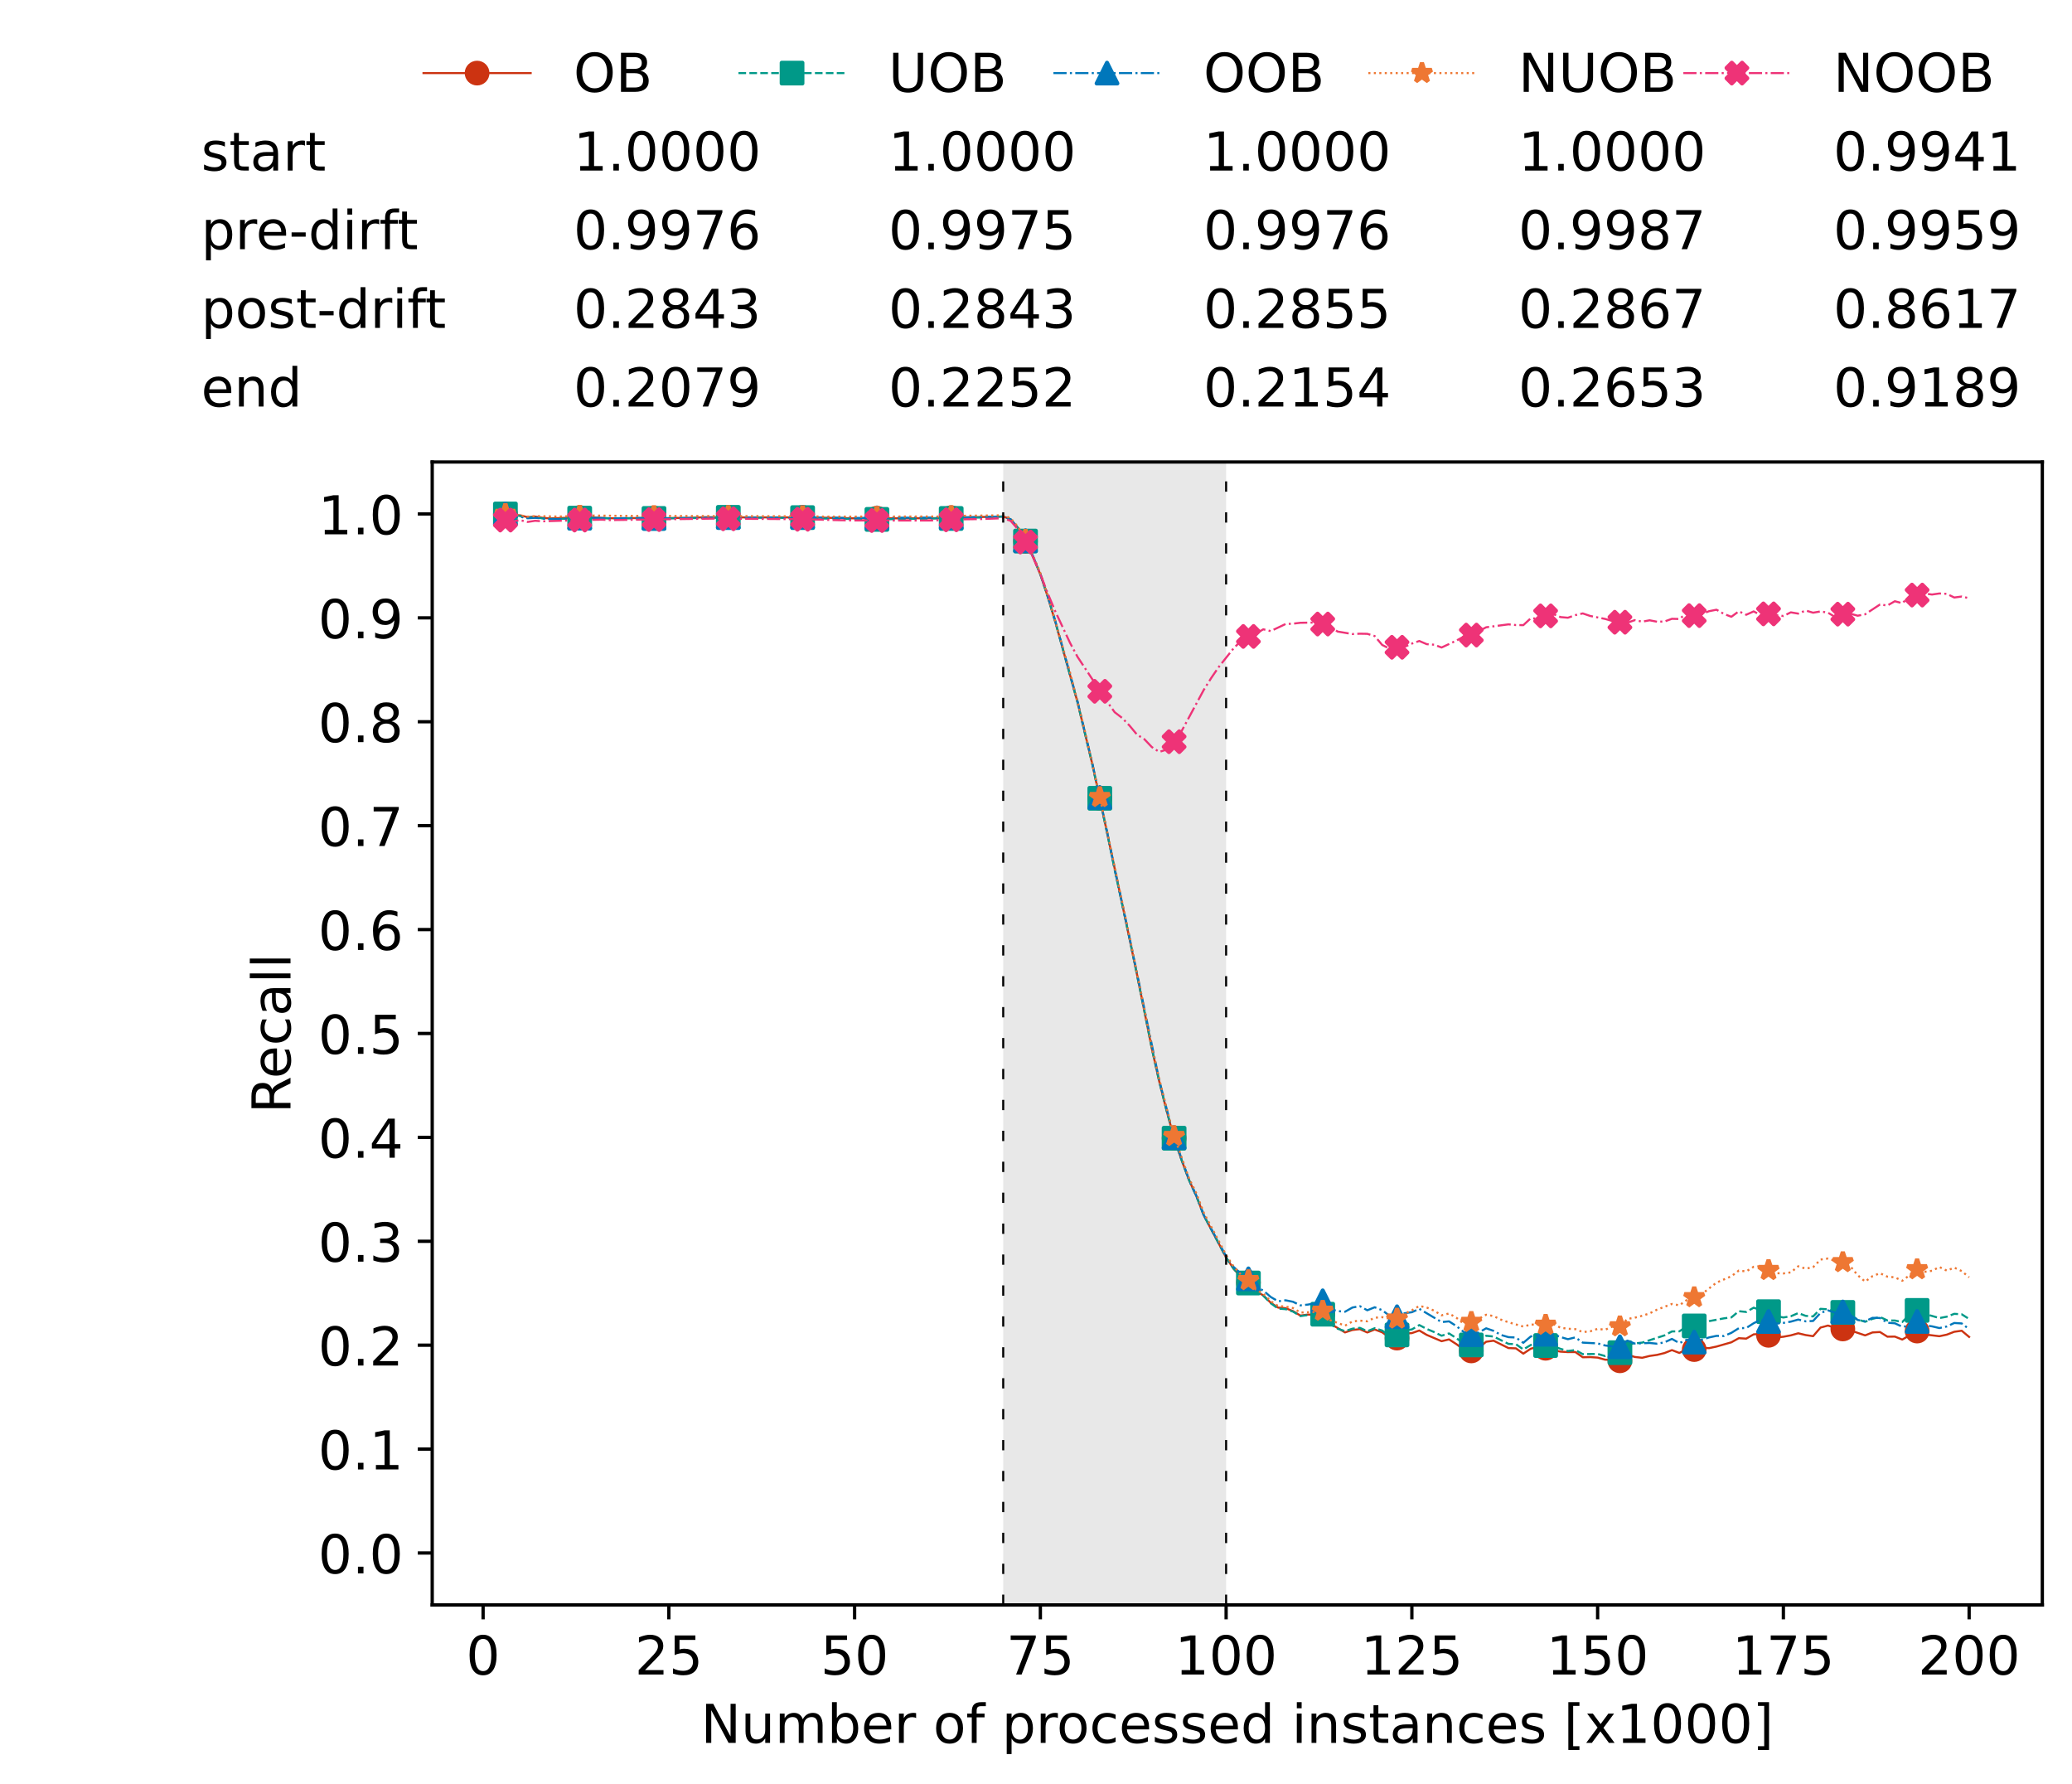 <?xml version="1.0" encoding="utf-8" standalone="no"?>
<!DOCTYPE svg PUBLIC "-//W3C//DTD SVG 1.1//EN"
  "http://www.w3.org/Graphics/SVG/1.1/DTD/svg11.dtd">
<!-- Created with matplotlib (https://matplotlib.org/) -->
<svg height="432.615pt" version="1.1" viewBox="0 0 502.65 432.615" width="502.65pt" xmlns="http://www.w3.org/2000/svg" xmlns:xlink="http://www.w3.org/1999/xlink">
 <defs>
  <style type="text/css">*{stroke-linecap:butt;stroke-linejoin:round;}</style>
 </defs>
 <g id="figure_1">
  <g id="patch_1">
   <path d="M 0 432.615 
L 502.65 432.615 
L 502.65 0 
L 0 0 
z
" style="fill:#ffffff;"/>
  </g>
  <g id="axes_1">
   <g id="patch_2">
    <path d="M 104.85 389.252 
L 495.45 389.252 
L 495.45 112.052 
L 104.85 112.052 
z
" style="fill:#ffffff;"/>
   </g>
   <g id="patch_3">
    <path clip-path="url(#pe63715c0c2)" d="M 297.446 389.252 
L 297.446 112.052 
L 243.372 112.052 
L 243.372 389.252 
z
" style="fill:#d3d3d3;opacity:0.5;"/>
   </g>
   <g id="matplotlib.axis_1">
    <g id="xtick_1">
     <g id="line2d_1">
      <defs>
       <path d="M 0 0 
L 0 3.5 
" id="m772191e55f" style="stroke:#000000;stroke-width:0.8;"/>
      </defs>
      <g>
       <use style="stroke:#000000;stroke-width:0.8;" x="117.197" xlink:href="#m772191e55f" y="389.252"/>
      </g>
     </g>
     <g id="text_1">
      <!-- 0 -->
      <g transform="translate(113.061 406.13)scale(0.13 -0.13)">
       <defs>
        <path d="M 31.781 66.406 
Q 24.172 66.406 20.328 58.906 
Q 16.5 51.422 16.5 36.375 
Q 16.5 21.391 20.328 13.891 
Q 24.172 6.391 31.781 6.391 
Q 39.453 6.391 43.281 13.891 
Q 47.125 21.391 47.125 36.375 
Q 47.125 51.422 43.281 58.906 
Q 39.453 66.406 31.781 66.406 
z
M 31.781 74.219 
Q 44.047 74.219 50.516 64.516 
Q 56.984 54.828 56.984 36.375 
Q 56.984 17.969 50.516 8.266 
Q 44.047 -1.422 31.781 -1.422 
Q 19.531 -1.422 13.062 8.266 
Q 6.594 17.969 6.594 36.375 
Q 6.594 54.828 13.062 64.516 
Q 19.531 74.219 31.781 74.219 
z
" id="DejaVuSans-48"/>
       </defs>
       <use xlink:href="#DejaVuSans-48"/>
      </g>
     </g>
    </g>
    <g id="xtick_2">
     <g id="line2d_2">
      <g>
       <use style="stroke:#000000;stroke-width:0.8;" x="162.259" xlink:href="#m772191e55f" y="389.252"/>
      </g>
     </g>
     <g id="text_2">
      <!-- 25 -->
      <g transform="translate(153.988 406.13)scale(0.13 -0.13)">
       <defs>
        <path d="M 19.188 8.297 
L 53.609 8.297 
L 53.609 0 
L 7.328 0 
L 7.328 8.297 
Q 12.938 14.109 22.625 23.891 
Q 32.328 33.688 34.812 36.531 
Q 39.547 41.844 41.422 45.531 
Q 43.312 49.219 43.312 52.781 
Q 43.312 58.594 39.234 62.25 
Q 35.156 65.922 28.609 65.922 
Q 23.969 65.922 18.812 64.312 
Q 13.672 62.703 7.812 59.422 
L 7.812 69.391 
Q 13.766 71.781 18.938 73 
Q 24.125 74.219 28.422 74.219 
Q 39.75 74.219 46.484 68.547 
Q 53.219 62.891 53.219 53.422 
Q 53.219 48.922 51.531 44.891 
Q 49.859 40.875 45.406 35.406 
Q 44.188 33.984 37.641 27.219 
Q 31.109 20.453 19.188 8.297 
z
" id="DejaVuSans-50"/>
        <path d="M 10.797 72.906 
L 49.516 72.906 
L 49.516 64.594 
L 19.828 64.594 
L 19.828 46.734 
Q 21.969 47.469 24.109 47.828 
Q 26.266 48.188 28.422 48.188 
Q 40.625 48.188 47.75 41.5 
Q 54.891 34.812 54.891 23.391 
Q 54.891 11.625 47.562 5.094 
Q 40.234 -1.422 26.906 -1.422 
Q 22.312 -1.422 17.547 -0.641 
Q 12.797 0.141 7.719 1.703 
L 7.719 11.625 
Q 12.109 9.234 16.797 8.062 
Q 21.484 6.891 26.703 6.891 
Q 35.156 6.891 40.078 11.328 
Q 45.016 15.766 45.016 23.391 
Q 45.016 31 40.078 35.438 
Q 35.156 39.891 26.703 39.891 
Q 22.75 39.891 18.812 39.016 
Q 14.891 38.141 10.797 36.281 
z
" id="DejaVuSans-53"/>
       </defs>
       <use xlink:href="#DejaVuSans-50"/>
       <use x="63.623" xlink:href="#DejaVuSans-53"/>
      </g>
     </g>
    </g>
    <g id="xtick_3">
     <g id="line2d_3">
      <g>
       <use style="stroke:#000000;stroke-width:0.8;" x="207.322" xlink:href="#m772191e55f" y="389.252"/>
      </g>
     </g>
     <g id="text_3">
      <!-- 50 -->
      <g transform="translate(199.05 406.13)scale(0.13 -0.13)">
       <use xlink:href="#DejaVuSans-53"/>
       <use x="63.623" xlink:href="#DejaVuSans-48"/>
      </g>
     </g>
    </g>
    <g id="xtick_4">
     <g id="line2d_4">
      <g>
       <use style="stroke:#000000;stroke-width:0.8;" x="252.384" xlink:href="#m772191e55f" y="389.252"/>
      </g>
     </g>
     <g id="text_4">
      <!-- 75 -->
      <g transform="translate(244.113 406.13)scale(0.13 -0.13)">
       <defs>
        <path d="M 8.203 72.906 
L 55.078 72.906 
L 55.078 68.703 
L 28.609 0 
L 18.312 0 
L 43.219 64.594 
L 8.203 64.594 
z
" id="DejaVuSans-55"/>
       </defs>
       <use xlink:href="#DejaVuSans-55"/>
       <use x="63.623" xlink:href="#DejaVuSans-53"/>
      </g>
     </g>
    </g>
    <g id="xtick_5">
     <g id="line2d_5">
      <g>
       <use style="stroke:#000000;stroke-width:0.8;" x="297.446" xlink:href="#m772191e55f" y="389.252"/>
      </g>
     </g>
     <g id="text_5">
      <!-- 100 -->
      <g transform="translate(285.039 406.13)scale(0.13 -0.13)">
       <defs>
        <path d="M 12.406 8.297 
L 28.516 8.297 
L 28.516 63.922 
L 10.984 60.406 
L 10.984 69.391 
L 28.422 72.906 
L 38.281 72.906 
L 38.281 8.297 
L 54.391 8.297 
L 54.391 0 
L 12.406 0 
z
" id="DejaVuSans-49"/>
       </defs>
       <use xlink:href="#DejaVuSans-49"/>
       <use x="63.623" xlink:href="#DejaVuSans-48"/>
       <use x="127.246" xlink:href="#DejaVuSans-48"/>
      </g>
     </g>
    </g>
    <g id="xtick_6">
     <g id="line2d_6">
      <g>
       <use style="stroke:#000000;stroke-width:0.8;" x="342.509" xlink:href="#m772191e55f" y="389.252"/>
      </g>
     </g>
     <g id="text_6">
      <!-- 125 -->
      <g transform="translate(330.102 406.13)scale(0.13 -0.13)">
       <use xlink:href="#DejaVuSans-49"/>
       <use x="63.623" xlink:href="#DejaVuSans-50"/>
       <use x="127.246" xlink:href="#DejaVuSans-53"/>
      </g>
     </g>
    </g>
    <g id="xtick_7">
     <g id="line2d_7">
      <g>
       <use style="stroke:#000000;stroke-width:0.8;" x="387.571" xlink:href="#m772191e55f" y="389.252"/>
      </g>
     </g>
     <g id="text_7">
      <!-- 150 -->
      <g transform="translate(375.164 406.13)scale(0.13 -0.13)">
       <use xlink:href="#DejaVuSans-49"/>
       <use x="63.623" xlink:href="#DejaVuSans-53"/>
       <use x="127.246" xlink:href="#DejaVuSans-48"/>
      </g>
     </g>
    </g>
    <g id="xtick_8">
     <g id="line2d_8">
      <g>
       <use style="stroke:#000000;stroke-width:0.8;" x="432.633" xlink:href="#m772191e55f" y="389.252"/>
      </g>
     </g>
     <g id="text_8">
      <!-- 175 -->
      <g transform="translate(420.226 406.13)scale(0.13 -0.13)">
       <use xlink:href="#DejaVuSans-49"/>
       <use x="63.623" xlink:href="#DejaVuSans-55"/>
       <use x="127.246" xlink:href="#DejaVuSans-53"/>
      </g>
     </g>
    </g>
    <g id="xtick_9">
     <g id="line2d_9">
      <g>
       <use style="stroke:#000000;stroke-width:0.8;" x="477.695" xlink:href="#m772191e55f" y="389.252"/>
      </g>
     </g>
     <g id="text_9">
      <!-- 200 -->
      <g transform="translate(465.289 406.13)scale(0.13 -0.13)">
       <use xlink:href="#DejaVuSans-50"/>
       <use x="63.623" xlink:href="#DejaVuSans-48"/>
       <use x="127.246" xlink:href="#DejaVuSans-48"/>
      </g>
     </g>
    </g>
    <g id="text_10">
     <!-- Number of processed instances [x1000] -->
     <g transform="translate(170.025 422.711)scale(0.13 -0.13)">
      <defs>
       <path d="M 9.812 72.906 
L 23.094 72.906 
L 55.422 11.922 
L 55.422 72.906 
L 64.984 72.906 
L 64.984 0 
L 51.703 0 
L 19.391 60.984 
L 19.391 0 
L 9.812 0 
z
" id="DejaVuSans-78"/>
       <path d="M 8.5 21.578 
L 8.5 54.688 
L 17.484 54.688 
L 17.484 21.922 
Q 17.484 14.156 20.5 10.266 
Q 23.531 6.391 29.594 6.391 
Q 36.859 6.391 41.078 11.031 
Q 45.312 15.672 45.312 23.688 
L 45.312 54.688 
L 54.297 54.688 
L 54.297 0 
L 45.312 0 
L 45.312 8.406 
Q 42.047 3.422 37.719 1 
Q 33.406 -1.422 27.688 -1.422 
Q 18.266 -1.422 13.375 4.438 
Q 8.5 10.297 8.5 21.578 
z
M 31.109 56 
z
" id="DejaVuSans-117"/>
       <path d="M 52 44.188 
Q 55.375 50.25 60.062 53.125 
Q 64.75 56 71.094 56 
Q 79.641 56 84.281 50.016 
Q 88.922 44.047 88.922 33.016 
L 88.922 0 
L 79.891 0 
L 79.891 32.719 
Q 79.891 40.578 77.094 44.375 
Q 74.312 48.188 68.609 48.188 
Q 61.625 48.188 57.562 43.547 
Q 53.516 38.922 53.516 30.906 
L 53.516 0 
L 44.484 0 
L 44.484 32.719 
Q 44.484 40.625 41.703 44.406 
Q 38.922 48.188 33.109 48.188 
Q 26.219 48.188 22.156 43.531 
Q 18.109 38.875 18.109 30.906 
L 18.109 0 
L 9.078 0 
L 9.078 54.688 
L 18.109 54.688 
L 18.109 46.188 
Q 21.188 51.219 25.484 53.609 
Q 29.781 56 35.688 56 
Q 41.656 56 45.828 52.969 
Q 50 49.953 52 44.188 
z
" id="DejaVuSans-109"/>
       <path d="M 48.688 27.297 
Q 48.688 37.203 44.609 42.844 
Q 40.531 48.484 33.406 48.484 
Q 26.266 48.484 22.188 42.844 
Q 18.109 37.203 18.109 27.297 
Q 18.109 17.391 22.188 11.75 
Q 26.266 6.109 33.406 6.109 
Q 40.531 6.109 44.609 11.75 
Q 48.688 17.391 48.688 27.297 
z
M 18.109 46.391 
Q 20.953 51.266 25.266 53.625 
Q 29.594 56 35.594 56 
Q 45.562 56 51.781 48.094 
Q 58.016 40.188 58.016 27.297 
Q 58.016 14.406 51.781 6.484 
Q 45.562 -1.422 35.594 -1.422 
Q 29.594 -1.422 25.266 0.953 
Q 20.953 3.328 18.109 8.203 
L 18.109 0 
L 9.078 0 
L 9.078 75.984 
L 18.109 75.984 
z
" id="DejaVuSans-98"/>
       <path d="M 56.203 29.594 
L 56.203 25.203 
L 14.891 25.203 
Q 15.484 15.922 20.484 11.062 
Q 25.484 6.203 34.422 6.203 
Q 39.594 6.203 44.453 7.469 
Q 49.312 8.734 54.109 11.281 
L 54.109 2.781 
Q 49.266 0.734 44.188 -0.344 
Q 39.109 -1.422 33.891 -1.422 
Q 20.797 -1.422 13.156 6.188 
Q 5.516 13.812 5.516 26.812 
Q 5.516 40.234 12.766 48.109 
Q 20.016 56 32.328 56 
Q 43.359 56 49.781 48.891 
Q 56.203 41.797 56.203 29.594 
z
M 47.219 32.234 
Q 47.125 39.594 43.094 43.984 
Q 39.062 48.391 32.422 48.391 
Q 24.906 48.391 20.391 44.141 
Q 15.875 39.891 15.188 32.172 
z
" id="DejaVuSans-101"/>
       <path d="M 41.109 46.297 
Q 39.594 47.172 37.812 47.578 
Q 36.031 48 33.891 48 
Q 26.266 48 22.188 43.047 
Q 18.109 38.094 18.109 28.812 
L 18.109 0 
L 9.078 0 
L 9.078 54.688 
L 18.109 54.688 
L 18.109 46.188 
Q 20.953 51.172 25.484 53.578 
Q 30.031 56 36.531 56 
Q 37.453 56 38.578 55.875 
Q 39.703 55.766 41.062 55.516 
z
" id="DejaVuSans-114"/>
       <path id="DejaVuSans-32"/>
       <path d="M 30.609 48.391 
Q 23.391 48.391 19.188 42.75 
Q 14.984 37.109 14.984 27.297 
Q 14.984 17.484 19.156 11.844 
Q 23.344 6.203 30.609 6.203 
Q 37.797 6.203 41.984 11.859 
Q 46.188 17.531 46.188 27.297 
Q 46.188 37.016 41.984 42.703 
Q 37.797 48.391 30.609 48.391 
z
M 30.609 56 
Q 42.328 56 49.016 48.375 
Q 55.719 40.766 55.719 27.297 
Q 55.719 13.875 49.016 6.219 
Q 42.328 -1.422 30.609 -1.422 
Q 18.844 -1.422 12.172 6.219 
Q 5.516 13.875 5.516 27.297 
Q 5.516 40.766 12.172 48.375 
Q 18.844 56 30.609 56 
z
" id="DejaVuSans-111"/>
       <path d="M 37.109 75.984 
L 37.109 68.5 
L 28.516 68.5 
Q 23.688 68.5 21.797 66.547 
Q 19.922 64.594 19.922 59.516 
L 19.922 54.688 
L 34.719 54.688 
L 34.719 47.703 
L 19.922 47.703 
L 19.922 0 
L 10.891 0 
L 10.891 47.703 
L 2.297 47.703 
L 2.297 54.688 
L 10.891 54.688 
L 10.891 58.5 
Q 10.891 67.625 15.141 71.797 
Q 19.391 75.984 28.609 75.984 
z
" id="DejaVuSans-102"/>
       <path d="M 18.109 8.203 
L 18.109 -20.797 
L 9.078 -20.797 
L 9.078 54.688 
L 18.109 54.688 
L 18.109 46.391 
Q 20.953 51.266 25.266 53.625 
Q 29.594 56 35.594 56 
Q 45.562 56 51.781 48.094 
Q 58.016 40.188 58.016 27.297 
Q 58.016 14.406 51.781 6.484 
Q 45.562 -1.422 35.594 -1.422 
Q 29.594 -1.422 25.266 0.953 
Q 20.953 3.328 18.109 8.203 
z
M 48.688 27.297 
Q 48.688 37.203 44.609 42.844 
Q 40.531 48.484 33.406 48.484 
Q 26.266 48.484 22.188 42.844 
Q 18.109 37.203 18.109 27.297 
Q 18.109 17.391 22.188 11.75 
Q 26.266 6.109 33.406 6.109 
Q 40.531 6.109 44.609 11.75 
Q 48.688 17.391 48.688 27.297 
z
" id="DejaVuSans-112"/>
       <path d="M 48.781 52.594 
L 48.781 44.188 
Q 44.969 46.297 41.141 47.344 
Q 37.312 48.391 33.406 48.391 
Q 24.656 48.391 19.812 42.844 
Q 14.984 37.312 14.984 27.297 
Q 14.984 17.281 19.812 11.734 
Q 24.656 6.203 33.406 6.203 
Q 37.312 6.203 41.141 7.25 
Q 44.969 8.297 48.781 10.406 
L 48.781 2.094 
Q 45.016 0.344 40.984 -0.531 
Q 36.969 -1.422 32.422 -1.422 
Q 20.062 -1.422 12.781 6.344 
Q 5.516 14.109 5.516 27.297 
Q 5.516 40.672 12.859 48.328 
Q 20.219 56 33.016 56 
Q 37.156 56 41.109 55.141 
Q 45.062 54.297 48.781 52.594 
z
" id="DejaVuSans-99"/>
       <path d="M 44.281 53.078 
L 44.281 44.578 
Q 40.484 46.531 36.375 47.5 
Q 32.281 48.484 27.875 48.484 
Q 21.188 48.484 17.844 46.438 
Q 14.5 44.391 14.5 40.281 
Q 14.5 37.156 16.891 35.375 
Q 19.281 33.594 26.516 31.984 
L 29.594 31.297 
Q 39.156 29.25 43.188 25.516 
Q 47.219 21.781 47.219 15.094 
Q 47.219 7.469 41.188 3.016 
Q 35.156 -1.422 24.609 -1.422 
Q 20.219 -1.422 15.453 -0.562 
Q 10.688 0.297 5.422 2 
L 5.422 11.281 
Q 10.406 8.688 15.234 7.391 
Q 20.062 6.109 24.812 6.109 
Q 31.156 6.109 34.562 8.281 
Q 37.984 10.453 37.984 14.406 
Q 37.984 18.062 35.516 20.016 
Q 33.062 21.969 24.703 23.781 
L 21.578 24.516 
Q 13.234 26.266 9.516 29.906 
Q 5.812 33.547 5.812 39.891 
Q 5.812 47.609 11.281 51.797 
Q 16.75 56 26.812 56 
Q 31.781 56 36.172 55.266 
Q 40.578 54.547 44.281 53.078 
z
" id="DejaVuSans-115"/>
       <path d="M 45.406 46.391 
L 45.406 75.984 
L 54.391 75.984 
L 54.391 0 
L 45.406 0 
L 45.406 8.203 
Q 42.578 3.328 38.25 0.953 
Q 33.938 -1.422 27.875 -1.422 
Q 17.969 -1.422 11.734 6.484 
Q 5.516 14.406 5.516 27.297 
Q 5.516 40.188 11.734 48.094 
Q 17.969 56 27.875 56 
Q 33.938 56 38.25 53.625 
Q 42.578 51.266 45.406 46.391 
z
M 14.797 27.297 
Q 14.797 17.391 18.875 11.75 
Q 22.953 6.109 30.078 6.109 
Q 37.203 6.109 41.297 11.75 
Q 45.406 17.391 45.406 27.297 
Q 45.406 37.203 41.297 42.844 
Q 37.203 48.484 30.078 48.484 
Q 22.953 48.484 18.875 42.844 
Q 14.797 37.203 14.797 27.297 
z
" id="DejaVuSans-100"/>
       <path d="M 9.422 54.688 
L 18.406 54.688 
L 18.406 0 
L 9.422 0 
z
M 9.422 75.984 
L 18.406 75.984 
L 18.406 64.594 
L 9.422 64.594 
z
" id="DejaVuSans-105"/>
       <path d="M 54.891 33.016 
L 54.891 0 
L 45.906 0 
L 45.906 32.719 
Q 45.906 40.484 42.875 44.328 
Q 39.844 48.188 33.797 48.188 
Q 26.516 48.188 22.312 43.547 
Q 18.109 38.922 18.109 30.906 
L 18.109 0 
L 9.078 0 
L 9.078 54.688 
L 18.109 54.688 
L 18.109 46.188 
Q 21.344 51.125 25.703 53.562 
Q 30.078 56 35.797 56 
Q 45.219 56 50.047 50.172 
Q 54.891 44.344 54.891 33.016 
z
" id="DejaVuSans-110"/>
       <path d="M 18.312 70.219 
L 18.312 54.688 
L 36.812 54.688 
L 36.812 47.703 
L 18.312 47.703 
L 18.312 18.016 
Q 18.312 11.328 20.141 9.422 
Q 21.969 7.516 27.594 7.516 
L 36.812 7.516 
L 36.812 0 
L 27.594 0 
Q 17.188 0 13.234 3.875 
Q 9.281 7.766 9.281 18.016 
L 9.281 47.703 
L 2.688 47.703 
L 2.688 54.688 
L 9.281 54.688 
L 9.281 70.219 
z
" id="DejaVuSans-116"/>
       <path d="M 34.281 27.484 
Q 23.391 27.484 19.188 25 
Q 14.984 22.516 14.984 16.5 
Q 14.984 11.719 18.141 8.906 
Q 21.297 6.109 26.703 6.109 
Q 34.188 6.109 38.703 11.406 
Q 43.219 16.703 43.219 25.484 
L 43.219 27.484 
z
M 52.203 31.203 
L 52.203 0 
L 43.219 0 
L 43.219 8.297 
Q 40.141 3.328 35.547 0.953 
Q 30.953 -1.422 24.312 -1.422 
Q 15.922 -1.422 10.953 3.297 
Q 6 8.016 6 15.922 
Q 6 25.141 12.172 29.828 
Q 18.359 34.516 30.609 34.516 
L 43.219 34.516 
L 43.219 35.406 
Q 43.219 41.609 39.141 45 
Q 35.062 48.391 27.688 48.391 
Q 23 48.391 18.547 47.266 
Q 14.109 46.141 10.016 43.891 
L 10.016 52.203 
Q 14.938 54.109 19.578 55.047 
Q 24.219 56 28.609 56 
Q 40.484 56 46.344 49.844 
Q 52.203 43.703 52.203 31.203 
z
" id="DejaVuSans-97"/>
       <path d="M 8.594 75.984 
L 29.297 75.984 
L 29.297 69 
L 17.578 69 
L 17.578 -6.203 
L 29.297 -6.203 
L 29.297 -13.188 
L 8.594 -13.188 
z
" id="DejaVuSans-91"/>
       <path d="M 54.891 54.688 
L 35.109 28.078 
L 55.906 0 
L 45.312 0 
L 29.391 21.484 
L 13.484 0 
L 2.875 0 
L 24.125 28.609 
L 4.688 54.688 
L 15.281 54.688 
L 29.781 35.203 
L 44.281 54.688 
z
" id="DejaVuSans-120"/>
       <path d="M 30.422 75.984 
L 30.422 -13.188 
L 9.719 -13.188 
L 9.719 -6.203 
L 21.391 -6.203 
L 21.391 69 
L 9.719 69 
L 9.719 75.984 
z
" id="DejaVuSans-93"/>
      </defs>
      <use xlink:href="#DejaVuSans-78"/>
      <use x="74.805" xlink:href="#DejaVuSans-117"/>
      <use x="138.184" xlink:href="#DejaVuSans-109"/>
      <use x="235.596" xlink:href="#DejaVuSans-98"/>
      <use x="299.072" xlink:href="#DejaVuSans-101"/>
      <use x="360.596" xlink:href="#DejaVuSans-114"/>
      <use x="401.709" xlink:href="#DejaVuSans-32"/>
      <use x="433.496" xlink:href="#DejaVuSans-111"/>
      <use x="494.678" xlink:href="#DejaVuSans-102"/>
      <use x="529.883" xlink:href="#DejaVuSans-32"/>
      <use x="561.67" xlink:href="#DejaVuSans-112"/>
      <use x="625.146" xlink:href="#DejaVuSans-114"/>
      <use x="664.01" xlink:href="#DejaVuSans-111"/>
      <use x="725.191" xlink:href="#DejaVuSans-99"/>
      <use x="780.172" xlink:href="#DejaVuSans-101"/>
      <use x="841.695" xlink:href="#DejaVuSans-115"/>
      <use x="893.795" xlink:href="#DejaVuSans-115"/>
      <use x="945.895" xlink:href="#DejaVuSans-101"/>
      <use x="1007.418" xlink:href="#DejaVuSans-100"/>
      <use x="1070.895" xlink:href="#DejaVuSans-32"/>
      <use x="1102.682" xlink:href="#DejaVuSans-105"/>
      <use x="1130.465" xlink:href="#DejaVuSans-110"/>
      <use x="1193.844" xlink:href="#DejaVuSans-115"/>
      <use x="1245.943" xlink:href="#DejaVuSans-116"/>
      <use x="1285.152" xlink:href="#DejaVuSans-97"/>
      <use x="1346.432" xlink:href="#DejaVuSans-110"/>
      <use x="1409.811" xlink:href="#DejaVuSans-99"/>
      <use x="1464.791" xlink:href="#DejaVuSans-101"/>
      <use x="1526.314" xlink:href="#DejaVuSans-115"/>
      <use x="1578.414" xlink:href="#DejaVuSans-32"/>
      <use x="1610.201" xlink:href="#DejaVuSans-91"/>
      <use x="1649.215" xlink:href="#DejaVuSans-120"/>
      <use x="1708.395" xlink:href="#DejaVuSans-49"/>
      <use x="1772.018" xlink:href="#DejaVuSans-48"/>
      <use x="1835.641" xlink:href="#DejaVuSans-48"/>
      <use x="1899.264" xlink:href="#DejaVuSans-48"/>
      <use x="1962.887" xlink:href="#DejaVuSans-93"/>
     </g>
    </g>
   </g>
   <g id="matplotlib.axis_2">
    <g id="ytick_1">
     <g id="line2d_10">
      <defs>
       <path d="M 0 0 
L -3.5 0 
" id="m377153e364" style="stroke:#000000;stroke-width:0.8;"/>
      </defs>
      <g>
       <use style="stroke:#000000;stroke-width:0.8;" x="104.85" xlink:href="#m377153e364" y="376.652"/>
      </g>
     </g>
     <g id="text_11">
      <!-- 0.0 -->
      <g transform="translate(77.176 381.591)scale(0.13 -0.13)">
       <defs>
        <path d="M 10.688 12.406 
L 21 12.406 
L 21 0 
L 10.688 0 
z
" id="DejaVuSans-46"/>
       </defs>
       <use xlink:href="#DejaVuSans-48"/>
       <use x="63.623" xlink:href="#DejaVuSans-46"/>
       <use x="95.41" xlink:href="#DejaVuSans-48"/>
      </g>
     </g>
    </g>
    <g id="ytick_2">
     <g id="line2d_11">
      <g>
       <use style="stroke:#000000;stroke-width:0.8;" x="104.85" xlink:href="#m377153e364" y="351.452"/>
      </g>
     </g>
     <g id="text_12">
      <!-- 0.1 -->
      <g transform="translate(77.176 356.391)scale(0.13 -0.13)">
       <use xlink:href="#DejaVuSans-48"/>
       <use x="63.623" xlink:href="#DejaVuSans-46"/>
       <use x="95.41" xlink:href="#DejaVuSans-49"/>
      </g>
     </g>
    </g>
    <g id="ytick_3">
     <g id="line2d_12">
      <g>
       <use style="stroke:#000000;stroke-width:0.8;" x="104.85" xlink:href="#m377153e364" y="326.252"/>
      </g>
     </g>
     <g id="text_13">
      <!-- 0.2 -->
      <g transform="translate(77.176 331.191)scale(0.13 -0.13)">
       <use xlink:href="#DejaVuSans-48"/>
       <use x="63.623" xlink:href="#DejaVuSans-46"/>
       <use x="95.41" xlink:href="#DejaVuSans-50"/>
      </g>
     </g>
    </g>
    <g id="ytick_4">
     <g id="line2d_13">
      <g>
       <use style="stroke:#000000;stroke-width:0.8;" x="104.85" xlink:href="#m377153e364" y="301.052"/>
      </g>
     </g>
     <g id="text_14">
      <!-- 0.3 -->
      <g transform="translate(77.176 305.991)scale(0.13 -0.13)">
       <defs>
        <path d="M 40.578 39.312 
Q 47.656 37.797 51.625 33 
Q 55.609 28.219 55.609 21.188 
Q 55.609 10.406 48.188 4.484 
Q 40.766 -1.422 27.094 -1.422 
Q 22.516 -1.422 17.656 -0.516 
Q 12.797 0.391 7.625 2.203 
L 7.625 11.719 
Q 11.719 9.328 16.594 8.109 
Q 21.484 6.891 26.812 6.891 
Q 36.078 6.891 40.938 10.547 
Q 45.797 14.203 45.797 21.188 
Q 45.797 27.641 41.281 31.266 
Q 36.766 34.906 28.719 34.906 
L 20.219 34.906 
L 20.219 43.016 
L 29.109 43.016 
Q 36.375 43.016 40.234 45.922 
Q 44.094 48.828 44.094 54.297 
Q 44.094 59.906 40.109 62.906 
Q 36.141 65.922 28.719 65.922 
Q 24.656 65.922 20.016 65.031 
Q 15.375 64.156 9.812 62.312 
L 9.812 71.094 
Q 15.438 72.656 20.344 73.438 
Q 25.25 74.219 29.594 74.219 
Q 40.828 74.219 47.359 69.109 
Q 53.906 64.016 53.906 55.328 
Q 53.906 49.266 50.438 45.094 
Q 46.969 40.922 40.578 39.312 
z
" id="DejaVuSans-51"/>
       </defs>
       <use xlink:href="#DejaVuSans-48"/>
       <use x="63.623" xlink:href="#DejaVuSans-46"/>
       <use x="95.41" xlink:href="#DejaVuSans-51"/>
      </g>
     </g>
    </g>
    <g id="ytick_5">
     <g id="line2d_14">
      <g>
       <use style="stroke:#000000;stroke-width:0.8;" x="104.85" xlink:href="#m377153e364" y="275.852"/>
      </g>
     </g>
     <g id="text_15">
      <!-- 0.4 -->
      <g transform="translate(77.176 280.791)scale(0.13 -0.13)">
       <defs>
        <path d="M 37.797 64.312 
L 12.891 25.391 
L 37.797 25.391 
z
M 35.203 72.906 
L 47.609 72.906 
L 47.609 25.391 
L 58.016 25.391 
L 58.016 17.188 
L 47.609 17.188 
L 47.609 0 
L 37.797 0 
L 37.797 17.188 
L 4.891 17.188 
L 4.891 26.703 
z
" id="DejaVuSans-52"/>
       </defs>
       <use xlink:href="#DejaVuSans-48"/>
       <use x="63.623" xlink:href="#DejaVuSans-46"/>
       <use x="95.41" xlink:href="#DejaVuSans-52"/>
      </g>
     </g>
    </g>
    <g id="ytick_6">
     <g id="line2d_15">
      <g>
       <use style="stroke:#000000;stroke-width:0.8;" x="104.85" xlink:href="#m377153e364" y="250.652"/>
      </g>
     </g>
     <g id="text_16">
      <!-- 0.5 -->
      <g transform="translate(77.176 255.591)scale(0.13 -0.13)">
       <use xlink:href="#DejaVuSans-48"/>
       <use x="63.623" xlink:href="#DejaVuSans-46"/>
       <use x="95.41" xlink:href="#DejaVuSans-53"/>
      </g>
     </g>
    </g>
    <g id="ytick_7">
     <g id="line2d_16">
      <g>
       <use style="stroke:#000000;stroke-width:0.8;" x="104.85" xlink:href="#m377153e364" y="225.452"/>
      </g>
     </g>
     <g id="text_17">
      <!-- 0.6 -->
      <g transform="translate(77.176 230.391)scale(0.13 -0.13)">
       <defs>
        <path d="M 33.016 40.375 
Q 26.375 40.375 22.484 35.828 
Q 18.609 31.297 18.609 23.391 
Q 18.609 15.531 22.484 10.953 
Q 26.375 6.391 33.016 6.391 
Q 39.656 6.391 43.531 10.953 
Q 47.406 15.531 47.406 23.391 
Q 47.406 31.297 43.531 35.828 
Q 39.656 40.375 33.016 40.375 
z
M 52.594 71.297 
L 52.594 62.312 
Q 48.875 64.062 45.094 64.984 
Q 41.312 65.922 37.594 65.922 
Q 27.828 65.922 22.672 59.328 
Q 17.531 52.734 16.797 39.406 
Q 19.672 43.656 24.016 45.922 
Q 28.375 48.188 33.594 48.188 
Q 44.578 48.188 50.953 41.516 
Q 57.328 34.859 57.328 23.391 
Q 57.328 12.156 50.688 5.359 
Q 44.047 -1.422 33.016 -1.422 
Q 20.359 -1.422 13.672 8.266 
Q 6.984 17.969 6.984 36.375 
Q 6.984 53.656 15.188 63.938 
Q 23.391 74.219 37.203 74.219 
Q 40.922 74.219 44.703 73.484 
Q 48.484 72.75 52.594 71.297 
z
" id="DejaVuSans-54"/>
       </defs>
       <use xlink:href="#DejaVuSans-48"/>
       <use x="63.623" xlink:href="#DejaVuSans-46"/>
       <use x="95.41" xlink:href="#DejaVuSans-54"/>
      </g>
     </g>
    </g>
    <g id="ytick_8">
     <g id="line2d_17">
      <g>
       <use style="stroke:#000000;stroke-width:0.8;" x="104.85" xlink:href="#m377153e364" y="200.252"/>
      </g>
     </g>
     <g id="text_18">
      <!-- 0.7 -->
      <g transform="translate(77.176 205.191)scale(0.13 -0.13)">
       <use xlink:href="#DejaVuSans-48"/>
       <use x="63.623" xlink:href="#DejaVuSans-46"/>
       <use x="95.41" xlink:href="#DejaVuSans-55"/>
      </g>
     </g>
    </g>
    <g id="ytick_9">
     <g id="line2d_18">
      <g>
       <use style="stroke:#000000;stroke-width:0.8;" x="104.85" xlink:href="#m377153e364" y="175.052"/>
      </g>
     </g>
     <g id="text_19">
      <!-- 0.8 -->
      <g transform="translate(77.176 179.991)scale(0.13 -0.13)">
       <defs>
        <path d="M 31.781 34.625 
Q 24.75 34.625 20.719 30.859 
Q 16.703 27.094 16.703 20.516 
Q 16.703 13.922 20.719 10.156 
Q 24.75 6.391 31.781 6.391 
Q 38.812 6.391 42.859 10.172 
Q 46.922 13.969 46.922 20.516 
Q 46.922 27.094 42.891 30.859 
Q 38.875 34.625 31.781 34.625 
z
M 21.922 38.812 
Q 15.578 40.375 12.031 44.719 
Q 8.5 49.078 8.5 55.328 
Q 8.5 64.062 14.719 69.141 
Q 20.953 74.219 31.781 74.219 
Q 42.672 74.219 48.875 69.141 
Q 55.078 64.062 55.078 55.328 
Q 55.078 49.078 51.531 44.719 
Q 48 40.375 41.703 38.812 
Q 48.828 37.156 52.797 32.312 
Q 56.781 27.484 56.781 20.516 
Q 56.781 9.906 50.312 4.234 
Q 43.844 -1.422 31.781 -1.422 
Q 19.734 -1.422 13.25 4.234 
Q 6.781 9.906 6.781 20.516 
Q 6.781 27.484 10.781 32.312 
Q 14.797 37.156 21.922 38.812 
z
M 18.312 54.391 
Q 18.312 48.734 21.844 45.562 
Q 25.391 42.391 31.781 42.391 
Q 38.141 42.391 41.719 45.562 
Q 45.312 48.734 45.312 54.391 
Q 45.312 60.062 41.719 63.234 
Q 38.141 66.406 31.781 66.406 
Q 25.391 66.406 21.844 63.234 
Q 18.312 60.062 18.312 54.391 
z
" id="DejaVuSans-56"/>
       </defs>
       <use xlink:href="#DejaVuSans-48"/>
       <use x="63.623" xlink:href="#DejaVuSans-46"/>
       <use x="95.41" xlink:href="#DejaVuSans-56"/>
      </g>
     </g>
    </g>
    <g id="ytick_10">
     <g id="line2d_19">
      <g>
       <use style="stroke:#000000;stroke-width:0.8;" x="104.85" xlink:href="#m377153e364" y="149.852"/>
      </g>
     </g>
     <g id="text_20">
      <!-- 0.9 -->
      <g transform="translate(77.176 154.791)scale(0.13 -0.13)">
       <defs>
        <path d="M 10.984 1.516 
L 10.984 10.5 
Q 14.703 8.734 18.5 7.812 
Q 22.312 6.891 25.984 6.891 
Q 35.75 6.891 40.891 13.453 
Q 46.047 20.016 46.781 33.406 
Q 43.953 29.203 39.594 26.953 
Q 35.25 24.703 29.984 24.703 
Q 19.047 24.703 12.672 31.312 
Q 6.297 37.938 6.297 49.422 
Q 6.297 60.641 12.938 67.422 
Q 19.578 74.219 30.609 74.219 
Q 43.266 74.219 49.922 64.516 
Q 56.594 54.828 56.594 36.375 
Q 56.594 19.141 48.406 8.859 
Q 40.234 -1.422 26.422 -1.422 
Q 22.703 -1.422 18.891 -0.688 
Q 15.094 0.047 10.984 1.516 
z
M 30.609 32.422 
Q 37.25 32.422 41.125 36.953 
Q 45.016 41.5 45.016 49.422 
Q 45.016 57.281 41.125 61.844 
Q 37.25 66.406 30.609 66.406 
Q 23.969 66.406 20.094 61.844 
Q 16.219 57.281 16.219 49.422 
Q 16.219 41.5 20.094 36.953 
Q 23.969 32.422 30.609 32.422 
z
" id="DejaVuSans-57"/>
       </defs>
       <use xlink:href="#DejaVuSans-48"/>
       <use x="63.623" xlink:href="#DejaVuSans-46"/>
       <use x="95.41" xlink:href="#DejaVuSans-57"/>
      </g>
     </g>
    </g>
    <g id="ytick_11">
     <g id="line2d_20">
      <g>
       <use style="stroke:#000000;stroke-width:0.8;" x="104.85" xlink:href="#m377153e364" y="124.652"/>
      </g>
     </g>
     <g id="text_21">
      <!-- 1.0 -->
      <g transform="translate(77.176 129.591)scale(0.13 -0.13)">
       <use xlink:href="#DejaVuSans-49"/>
       <use x="63.623" xlink:href="#DejaVuSans-46"/>
       <use x="95.41" xlink:href="#DejaVuSans-48"/>
      </g>
     </g>
    </g>
    <g id="text_22">
     <!-- Recall -->
     <g transform="translate(70.472 270.044)rotate(-90)scale(0.13 -0.13)">
      <defs>
       <path d="M 44.391 34.188 
Q 47.562 33.109 50.562 29.594 
Q 53.562 26.078 56.594 19.922 
L 66.609 0 
L 56 0 
L 46.688 18.703 
Q 43.062 26.031 39.672 28.422 
Q 36.281 30.812 30.422 30.812 
L 19.672 30.812 
L 19.672 0 
L 9.812 0 
L 9.812 72.906 
L 32.078 72.906 
Q 44.578 72.906 50.734 67.672 
Q 56.891 62.453 56.891 51.906 
Q 56.891 45.016 53.688 40.469 
Q 50.484 35.938 44.391 34.188 
z
M 19.672 64.797 
L 19.672 38.922 
L 32.078 38.922 
Q 39.203 38.922 42.844 42.219 
Q 46.484 45.516 46.484 51.906 
Q 46.484 58.297 42.844 61.547 
Q 39.203 64.797 32.078 64.797 
z
" id="DejaVuSans-82"/>
       <path d="M 9.422 75.984 
L 18.406 75.984 
L 18.406 0 
L 9.422 0 
z
" id="DejaVuSans-108"/>
      </defs>
      <use xlink:href="#DejaVuSans-82"/>
      <use x="64.982" xlink:href="#DejaVuSans-101"/>
      <use x="126.506" xlink:href="#DejaVuSans-99"/>
      <use x="181.486" xlink:href="#DejaVuSans-97"/>
      <use x="242.766" xlink:href="#DejaVuSans-108"/>
      <use x="270.549" xlink:href="#DejaVuSans-108"/>
     </g>
    </g>
   </g>
   <g id="line2d_21"/>
   <g id="line2d_22"/>
   <g id="line2d_23"/>
   <g id="line2d_24"/>
   <g id="line2d_25"/>
   <g id="line2d_26">
    <path clip-path="url(#pe63715c0c2)" d="M 122.605 124.652 
L 124.407 124.912 
L 126.21 124.991 
L 128.012 125.437 
L 129.815 125.28 
L 131.617 125.584 
L 133.419 125.737 
L 137.024 125.602 
L 144.234 125.513 
L 147.839 125.7 
L 156.852 125.635 
L 162.259 125.684 
L 164.062 125.603 
L 165.864 125.652 
L 171.272 125.432 
L 176.679 125.479 
L 196.507 125.49 
L 207.322 125.719 
L 214.532 125.722 
L 228.952 125.669 
L 232.557 125.52 
L 243.372 125.263 
L 245.174 125.959 
L 246.976 128.076 
L 248.779 131.275 
L 250.581 134.999 
L 252.384 139.327 
L 254.186 144.776 
L 255.989 150.741 
L 261.396 170.292 
L 265.001 185.393 
L 268.606 202.125 
L 272.211 219.142 
L 275.816 236.281 
L 279.421 254.272 
L 281.224 262.295 
L 283.026 269.445 
L 284.829 276.054 
L 286.631 281.313 
L 288.434 286.178 
L 290.236 290.099 
L 292.039 294.796 
L 295.644 301.573 
L 297.446 304.997 
L 299.249 307.7 
L 301.051 309.685 
L 302.854 311.059 
L 304.656 313.235 
L 306.459 314.154 
L 308.261 315.958 
L 310.064 317.139 
L 311.866 317.274 
L 313.669 317.99 
L 315.471 319.072 
L 317.274 318.824 
L 319.076 318.894 
L 320.879 318.619 
L 322.681 321.001 
L 326.286 323.157 
L 328.089 322.563 
L 329.891 322.359 
L 331.694 323.173 
L 333.496 322.449 
L 335.299 323.129 
L 337.101 324.417 
L 338.904 324.533 
L 340.706 323.458 
L 342.509 323.322 
L 344.311 322.692 
L 346.114 323.76 
L 349.719 325.288 
L 351.521 324.848 
L 353.324 326.007 
L 355.126 327.36 
L 356.928 327.644 
L 358.731 326.862 
L 360.533 325.417 
L 362.336 325.167 
L 365.941 326.95 
L 367.743 327.021 
L 369.546 328.306 
L 371.348 327.108 
L 373.151 326.628 
L 378.558 327.82 
L 380.361 327.928 
L 382.163 327.912 
L 383.966 329.185 
L 385.768 329.142 
L 387.571 329.263 
L 389.373 329.764 
L 391.176 329.826 
L 392.978 330.041 
L 394.781 328.533 
L 396.583 329.113 
L 398.386 329.305 
L 400.188 328.864 
L 401.991 328.604 
L 403.793 328.161 
L 405.596 327.448 
L 407.398 328.136 
L 409.201 327.196 
L 411.003 327.316 
L 412.806 326.876 
L 414.608 326.968 
L 416.411 326.585 
L 420.016 325.554 
L 421.818 324.555 
L 423.621 324.664 
L 425.423 323.627 
L 427.226 323.518 
L 429.028 323.857 
L 430.831 324.386 
L 432.633 324.205 
L 434.436 323.87 
L 436.238 323.366 
L 438.041 323.797 
L 439.843 324.066 
L 441.646 321.98 
L 443.448 321.494 
L 445.251 322.041 
L 448.856 322.654 
L 452.461 323.876 
L 454.263 323.16 
L 456.066 323.057 
L 457.868 324.19 
L 459.671 324.168 
L 461.473 324.888 
L 465.078 322.826 
L 466.881 323.642 
L 470.485 324.081 
L 472.288 323.694 
L 474.09 323.001 
L 475.893 322.748 
L 477.695 324.25 
L 477.695 324.25 
" style="fill:none;stroke:#cc3311;stroke-linecap:square;stroke-width:0.5;"/>
    <defs>
     <path d="M 0 2.5 
C 0.663 2.5 1.299 2.237 1.768 1.768 
C 2.237 1.299 2.5 0.663 2.5 0 
C 2.5 -0.663 2.237 -1.299 1.768 -1.768 
C 1.299 -2.237 0.663 -2.5 0 -2.5 
C -0.663 -2.5 -1.299 -2.237 -1.768 -1.768 
C -2.237 -1.299 -2.5 -0.663 -2.5 0 
C -2.5 0.663 -2.237 1.299 -1.768 1.768 
C -1.299 2.237 -0.663 2.5 0 2.5 
z
" id="m88cb2f2716" style="stroke:#cc3311;"/>
    </defs>
    <g clip-path="url(#pe63715c0c2)">
     <use style="fill:#cc3311;stroke:#cc3311;" x="122.605" xlink:href="#m88cb2f2716" y="124.652"/>
     <use style="fill:#cc3311;stroke:#cc3311;" x="140.629" xlink:href="#m88cb2f2716" y="125.525"/>
     <use style="fill:#cc3311;stroke:#cc3311;" x="158.654" xlink:href="#m88cb2f2716" y="125.66"/>
     <use style="fill:#cc3311;stroke:#cc3311;" x="176.679" xlink:href="#m88cb2f2716" y="125.479"/>
     <use style="fill:#cc3311;stroke:#cc3311;" x="194.704" xlink:href="#m88cb2f2716" y="125.489"/>
     <use style="fill:#cc3311;stroke:#cc3311;" x="212.729" xlink:href="#m88cb2f2716" y="125.693"/>
     <use style="fill:#cc3311;stroke:#cc3311;" x="230.754" xlink:href="#m88cb2f2716" y="125.57"/>
     <use style="fill:#cc3311;stroke:#cc3311;" x="248.779" xlink:href="#m88cb2f2716" y="131.275"/>
     <use style="fill:#cc3311;stroke:#cc3311;" x="266.804" xlink:href="#m88cb2f2716" y="193.614"/>
     <use style="fill:#cc3311;stroke:#cc3311;" x="284.829" xlink:href="#m88cb2f2716" y="276.054"/>
     <use style="fill:#cc3311;stroke:#cc3311;" x="302.854" xlink:href="#m88cb2f2716" y="311.059"/>
     <use style="fill:#cc3311;stroke:#cc3311;" x="320.879" xlink:href="#m88cb2f2716" y="318.619"/>
     <use style="fill:#cc3311;stroke:#cc3311;" x="338.904" xlink:href="#m88cb2f2716" y="324.533"/>
     <use style="fill:#cc3311;stroke:#cc3311;" x="356.928" xlink:href="#m88cb2f2716" y="327.644"/>
     <use style="fill:#cc3311;stroke:#cc3311;" x="374.953" xlink:href="#m88cb2f2716" y="326.998"/>
     <use style="fill:#cc3311;stroke:#cc3311;" x="392.978" xlink:href="#m88cb2f2716" y="330.041"/>
     <use style="fill:#cc3311;stroke:#cc3311;" x="411.003" xlink:href="#m88cb2f2716" y="327.316"/>
     <use style="fill:#cc3311;stroke:#cc3311;" x="429.028" xlink:href="#m88cb2f2716" y="323.857"/>
     <use style="fill:#cc3311;stroke:#cc3311;" x="447.053" xlink:href="#m88cb2f2716" y="322.318"/>
     <use style="fill:#cc3311;stroke:#cc3311;" x="465.078" xlink:href="#m88cb2f2716" y="322.826"/>
    </g>
   </g>
   <g id="line2d_27"/>
   <g id="line2d_28"/>
   <g id="line2d_29"/>
   <g id="line2d_30"/>
   <g id="line2d_31">
    <path clip-path="url(#pe63715c0c2)" d="M 122.605 124.652 
L 126.21 125.157 
L 128.012 125.561 
L 129.815 125.379 
L 131.617 125.748 
L 133.419 125.878 
L 146.037 125.632 
L 147.839 125.73 
L 156.852 125.658 
L 160.457 125.733 
L 180.284 125.518 
L 187.494 125.588 
L 196.507 125.613 
L 198.309 125.742 
L 203.717 125.816 
L 212.729 125.97 
L 218.137 125.885 
L 232.557 125.644 
L 234.359 125.514 
L 237.964 125.513 
L 241.569 125.339 
L 243.372 125.287 
L 245.174 125.957 
L 246.976 128.051 
L 248.779 131.223 
L 250.581 134.948 
L 252.384 139.302 
L 254.186 144.75 
L 255.989 150.74 
L 261.396 170.318 
L 265.001 185.419 
L 268.606 202.126 
L 270.409 210.915 
L 274.014 227.571 
L 277.619 245.222 
L 279.421 254.272 
L 281.224 262.295 
L 283.026 269.445 
L 284.829 276.054 
L 286.631 281.313 
L 288.434 286.178 
L 290.236 290.099 
L 292.039 294.796 
L 295.644 301.573 
L 297.446 304.997 
L 299.249 307.7 
L 301.051 309.685 
L 302.854 311.175 
L 304.656 313.351 
L 306.459 314.27 
L 308.261 316.074 
L 310.064 317.378 
L 311.866 317.513 
L 313.669 318.111 
L 315.471 319.193 
L 317.274 318.946 
L 319.076 319.015 
L 320.879 318.74 
L 322.681 321.123 
L 324.484 322.247 
L 326.286 322.844 
L 328.089 322.25 
L 329.891 322.046 
L 331.694 322.86 
L 333.496 322.135 
L 335.299 322.699 
L 337.101 323.988 
L 338.904 323.756 
L 340.706 322.681 
L 342.509 322.429 
L 344.311 321.37 
L 346.114 322.314 
L 347.916 323.071 
L 349.719 323.96 
L 351.521 323.4 
L 353.324 324.558 
L 355.126 325.911 
L 356.928 326.195 
L 358.731 325.414 
L 360.533 323.969 
L 362.336 324.153 
L 365.941 325.935 
L 367.743 326.007 
L 369.546 327.292 
L 371.348 326.21 
L 373.151 325.731 
L 374.953 326.332 
L 376.756 326.474 
L 378.558 327.133 
L 380.361 327.672 
L 382.163 327.431 
L 383.966 328.42 
L 387.571 328.377 
L 389.373 328.879 
L 391.176 328.1 
L 392.978 328.07 
L 394.781 326.024 
L 398.386 325.629 
L 403.793 323.877 
L 405.596 322.919 
L 407.398 322.894 
L 409.201 321.705 
L 411.003 321.585 
L 414.608 320.422 
L 418.213 319.743 
L 420.016 319.517 
L 421.818 318.003 
L 423.621 318.197 
L 425.423 317.16 
L 427.226 317.764 
L 429.028 318.124 
L 430.831 319.192 
L 432.633 319.533 
L 434.436 319.241 
L 436.238 318.462 
L 438.041 319.14 
L 439.843 319.279 
L 441.646 317.438 
L 443.448 317.55 
L 445.251 318.347 
L 447.053 318.297 
L 448.856 318.96 
L 450.658 320.024 
L 452.461 320.579 
L 454.263 319.863 
L 456.066 319.412 
L 457.868 320.251 
L 459.671 320.273 
L 461.473 320.633 
L 463.276 318.803 
L 465.078 317.819 
L 466.881 318.636 
L 470.485 319.677 
L 472.288 319.341 
L 474.09 318.649 
L 475.893 318.759 
L 477.695 319.898 
L 477.695 319.898 
" style="fill:none;stroke:#009988;stroke-dasharray:1.85,0.8;stroke-dashoffset:0;stroke-width:0.5;"/>
    <defs>
     <path d="M -2.5 2.5 
L 2.5 2.5 
L 2.5 -2.5 
L -2.5 -2.5 
z
" id="m387f076a10" style="stroke:#009988;stroke-linejoin:miter;"/>
    </defs>
    <g clip-path="url(#pe63715c0c2)">
     <use style="fill:#009988;stroke:#009988;stroke-linejoin:miter;" x="122.605" xlink:href="#m387f076a10" y="124.652"/>
     <use style="fill:#009988;stroke:#009988;stroke-linejoin:miter;" x="140.629" xlink:href="#m387f076a10" y="125.662"/>
     <use style="fill:#009988;stroke:#009988;stroke-linejoin:miter;" x="158.654" xlink:href="#m387f076a10" y="125.735"/>
     <use style="fill:#009988;stroke:#009988;stroke-linejoin:miter;" x="176.679" xlink:href="#m387f076a10" y="125.478"/>
     <use style="fill:#009988;stroke:#009988;stroke-linejoin:miter;" x="194.704" xlink:href="#m387f076a10" y="125.537"/>
     <use style="fill:#009988;stroke:#009988;stroke-linejoin:miter;" x="212.729" xlink:href="#m387f076a10" y="125.97"/>
     <use style="fill:#009988;stroke:#009988;stroke-linejoin:miter;" x="230.754" xlink:href="#m387f076a10" y="125.745"/>
     <use style="fill:#009988;stroke:#009988;stroke-linejoin:miter;" x="248.779" xlink:href="#m387f076a10" y="131.223"/>
     <use style="fill:#009988;stroke:#009988;stroke-linejoin:miter;" x="266.804" xlink:href="#m387f076a10" y="193.615"/>
     <use style="fill:#009988;stroke:#009988;stroke-linejoin:miter;" x="284.829" xlink:href="#m387f076a10" y="276.054"/>
     <use style="fill:#009988;stroke:#009988;stroke-linejoin:miter;" x="302.854" xlink:href="#m387f076a10" y="311.175"/>
     <use style="fill:#009988;stroke:#009988;stroke-linejoin:miter;" x="320.879" xlink:href="#m387f076a10" y="318.74"/>
     <use style="fill:#009988;stroke:#009988;stroke-linejoin:miter;" x="338.904" xlink:href="#m387f076a10" y="323.756"/>
     <use style="fill:#009988;stroke:#009988;stroke-linejoin:miter;" x="356.928" xlink:href="#m387f076a10" y="326.195"/>
     <use style="fill:#009988;stroke:#009988;stroke-linejoin:miter;" x="374.953" xlink:href="#m387f076a10" y="326.332"/>
     <use style="fill:#009988;stroke:#009988;stroke-linejoin:miter;" x="392.978" xlink:href="#m387f076a10" y="328.07"/>
     <use style="fill:#009988;stroke:#009988;stroke-linejoin:miter;" x="411.003" xlink:href="#m387f076a10" y="321.585"/>
     <use style="fill:#009988;stroke:#009988;stroke-linejoin:miter;" x="429.028" xlink:href="#m387f076a10" y="318.124"/>
     <use style="fill:#009988;stroke:#009988;stroke-linejoin:miter;" x="447.053" xlink:href="#m387f076a10" y="318.297"/>
     <use style="fill:#009988;stroke:#009988;stroke-linejoin:miter;" x="465.078" xlink:href="#m387f076a10" y="317.819"/>
    </g>
   </g>
   <g id="line2d_32"/>
   <g id="line2d_33"/>
   <g id="line2d_34"/>
   <g id="line2d_35"/>
   <g id="line2d_36">
    <path clip-path="url(#pe63715c0c2)" d="M 122.605 124.652 
L 124.407 125.431 
L 126.21 125.337 
L 128.012 125.697 
L 129.815 125.592 
L 133.419 125.89 
L 135.222 125.914 
L 138.827 125.714 
L 144.234 125.633 
L 149.642 125.728 
L 153.247 125.637 
L 158.654 125.712 
L 176.679 125.528 
L 201.914 125.521 
L 205.519 125.646 
L 210.927 125.595 
L 232.557 125.518 
L 236.162 125.436 
L 239.767 125.339 
L 243.372 125.261 
L 245.174 125.957 
L 246.976 128.051 
L 248.779 131.138 
L 250.581 134.863 
L 252.384 139.159 
L 254.186 144.608 
L 255.989 150.573 
L 261.396 170.084 
L 265.001 185.185 
L 268.606 201.917 
L 270.409 210.746 
L 274.014 227.402 
L 281.224 262.018 
L 284.829 275.889 
L 288.434 286.119 
L 290.236 290.04 
L 292.039 294.737 
L 297.446 304.694 
L 299.249 307.263 
L 301.051 308.905 
L 302.854 310.163 
L 304.656 312.114 
L 306.459 312.993 
L 308.261 314.557 
L 310.064 315.614 
L 311.866 315.364 
L 313.669 315.726 
L 315.471 316.598 
L 317.274 316.408 
L 319.076 316.092 
L 320.879 315.489 
L 322.681 317.485 
L 324.484 317.978 
L 326.286 318.14 
L 328.089 317.121 
L 329.891 316.79 
L 331.694 317.784 
L 333.496 317.059 
L 335.299 317.757 
L 337.101 319.127 
L 338.904 319.358 
L 340.706 318.508 
L 342.509 318.256 
L 344.311 317.436 
L 349.719 320.651 
L 351.521 320.471 
L 353.324 321.63 
L 355.126 323.082 
L 356.928 323.695 
L 358.731 323.178 
L 360.533 322.159 
L 362.336 322.778 
L 364.138 323.774 
L 365.941 324.303 
L 367.743 324.393 
L 369.546 325.678 
L 371.348 324.142 
L 373.151 323.789 
L 374.953 323.599 
L 376.756 323.606 
L 378.558 324.265 
L 380.361 324.803 
L 382.163 324.36 
L 383.966 325.633 
L 387.571 325.82 
L 389.373 326.321 
L 391.176 326.548 
L 392.978 326.641 
L 394.781 325.147 
L 396.583 325.858 
L 400.188 325.713 
L 401.991 325.895 
L 403.793 325.564 
L 405.596 324.729 
L 407.398 325.752 
L 409.201 324.949 
L 411.003 325.509 
L 414.608 324.373 
L 416.411 323.991 
L 418.213 324.031 
L 420.016 323.262 
L 421.818 322.135 
L 423.621 322.086 
L 425.423 320.929 
L 427.226 320.049 
L 430.831 321.031 
L 432.633 320.85 
L 434.436 320.543 
L 436.238 320.04 
L 438.041 320.47 
L 439.843 320.376 
L 441.646 318.413 
L 443.448 317.816 
L 445.251 318.364 
L 447.053 318.194 
L 448.856 318.965 
L 450.658 320.142 
L 452.461 320.448 
L 454.263 319.619 
L 456.066 319.66 
L 457.868 320.806 
L 459.671 320.941 
L 461.473 321.781 
L 463.276 321.587 
L 465.078 320.495 
L 466.881 321.429 
L 468.683 321.681 
L 470.485 322.101 
L 472.288 321.714 
L 474.09 320.869 
L 475.893 320.979 
L 477.695 322.36 
L 477.695 322.36 
" style="fill:none;stroke:#0077bb;stroke-dasharray:3.2,0.8,0.5,0.8;stroke-dashoffset:0;stroke-width:0.5;"/>
    <defs>
     <path d="M 0 -2.5 
L -2.5 2.5 
L 2.5 2.5 
z
" id="m1298720f02" style="stroke:#0077bb;stroke-linejoin:miter;"/>
    </defs>
    <g clip-path="url(#pe63715c0c2)">
     <use style="fill:#0077bb;stroke:#0077bb;stroke-linejoin:miter;" x="122.605" xlink:href="#m1298720f02" y="124.652"/>
     <use style="fill:#0077bb;stroke:#0077bb;stroke-linejoin:miter;" x="140.629" xlink:href="#m1298720f02" y="125.666"/>
     <use style="fill:#0077bb;stroke:#0077bb;stroke-linejoin:miter;" x="158.654" xlink:href="#m1298720f02" y="125.712"/>
     <use style="fill:#0077bb;stroke:#0077bb;stroke-linejoin:miter;" x="176.679" xlink:href="#m1298720f02" y="125.528"/>
     <use style="fill:#0077bb;stroke:#0077bb;stroke-linejoin:miter;" x="194.704" xlink:href="#m1298720f02" y="125.441"/>
     <use style="fill:#0077bb;stroke:#0077bb;stroke-linejoin:miter;" x="212.729" xlink:href="#m1298720f02" y="125.595"/>
     <use style="fill:#0077bb;stroke:#0077bb;stroke-linejoin:miter;" x="230.754" xlink:href="#m1298720f02" y="125.568"/>
     <use style="fill:#0077bb;stroke:#0077bb;stroke-linejoin:miter;" x="248.779" xlink:href="#m1298720f02" y="131.138"/>
     <use style="fill:#0077bb;stroke:#0077bb;stroke-linejoin:miter;" x="266.804" xlink:href="#m1298720f02" y="193.406"/>
     <use style="fill:#0077bb;stroke:#0077bb;stroke-linejoin:miter;" x="284.829" xlink:href="#m1298720f02" y="275.889"/>
     <use style="fill:#0077bb;stroke:#0077bb;stroke-linejoin:miter;" x="302.854" xlink:href="#m1298720f02" y="310.163"/>
     <use style="fill:#0077bb;stroke:#0077bb;stroke-linejoin:miter;" x="320.879" xlink:href="#m1298720f02" y="315.489"/>
     <use style="fill:#0077bb;stroke:#0077bb;stroke-linejoin:miter;" x="338.904" xlink:href="#m1298720f02" y="319.358"/>
     <use style="fill:#0077bb;stroke:#0077bb;stroke-linejoin:miter;" x="356.928" xlink:href="#m1298720f02" y="323.695"/>
     <use style="fill:#0077bb;stroke:#0077bb;stroke-linejoin:miter;" x="374.953" xlink:href="#m1298720f02" y="323.599"/>
     <use style="fill:#0077bb;stroke:#0077bb;stroke-linejoin:miter;" x="392.978" xlink:href="#m1298720f02" y="326.641"/>
     <use style="fill:#0077bb;stroke:#0077bb;stroke-linejoin:miter;" x="411.003" xlink:href="#m1298720f02" y="325.509"/>
     <use style="fill:#0077bb;stroke:#0077bb;stroke-linejoin:miter;" x="429.028" xlink:href="#m1298720f02" y="320.51"/>
     <use style="fill:#0077bb;stroke:#0077bb;stroke-linejoin:miter;" x="447.053" xlink:href="#m1298720f02" y="318.194"/>
     <use style="fill:#0077bb;stroke:#0077bb;stroke-linejoin:miter;" x="465.078" xlink:href="#m1298720f02" y="320.495"/>
    </g>
   </g>
   <g id="line2d_37"/>
   <g id="line2d_38"/>
   <g id="line2d_39"/>
   <g id="line2d_40"/>
   <g id="line2d_41">
    <path clip-path="url(#pe63715c0c2)" d="M 122.605 124.652 
L 124.407 124.912 
L 126.21 124.991 
L 128.012 125.304 
L 129.815 125.174 
L 133.419 125.236 
L 135.222 125.282 
L 144.234 125.04 
L 151.444 125.124 
L 196.507 125.223 
L 200.112 125.3 
L 228.952 125.261 
L 234.359 125.082 
L 243.372 124.981 
L 245.174 125.677 
L 246.976 127.818 
L 248.779 130.933 
L 250.581 134.683 
L 252.384 139 
L 254.186 144.449 
L 257.791 156.899 
L 259.594 163.138 
L 263.199 177.367 
L 266.804 193.339 
L 274.014 227.154 
L 277.619 244.805 
L 279.421 253.855 
L 281.224 261.705 
L 283.026 268.856 
L 284.829 275.548 
L 288.434 285.736 
L 290.236 289.443 
L 292.039 294.14 
L 295.644 300.948 
L 297.446 304.407 
L 299.249 307.149 
L 301.051 309.134 
L 302.854 310.508 
L 304.656 312.809 
L 306.459 313.768 
L 308.261 315.572 
L 310.064 316.752 
L 311.866 316.888 
L 313.669 317.25 
L 315.471 318.332 
L 319.076 318.199 
L 320.879 317.924 
L 322.681 320.177 
L 326.286 321.521 
L 328.089 320.502 
L 329.891 320.299 
L 331.694 320.463 
L 333.496 319.594 
L 335.299 319.457 
L 337.101 319.827 
L 338.904 319.827 
L 340.706 318.622 
L 342.509 317.792 
L 344.311 316.733 
L 346.114 317.123 
L 347.916 317.88 
L 349.719 319.005 
L 351.521 318.565 
L 353.324 319.606 
L 355.126 321.087 
L 356.928 320.639 
L 358.731 319.865 
L 360.533 318.866 
L 362.336 319.195 
L 364.138 320.069 
L 365.941 320.692 
L 369.546 321.74 
L 371.348 321.245 
L 374.953 321.339 
L 376.756 321.07 
L 378.558 322.017 
L 380.361 322.266 
L 382.163 322.365 
L 383.966 323.071 
L 385.768 322.89 
L 387.571 322.284 
L 389.373 322.517 
L 391.176 321.739 
L 392.978 321.707 
L 394.781 319.89 
L 396.583 319.586 
L 398.386 319.122 
L 400.188 318.534 
L 401.991 317.63 
L 405.596 316.253 
L 407.398 316.579 
L 409.201 315.302 
L 412.806 313.901 
L 416.411 311.074 
L 420.016 309.533 
L 421.818 308.158 
L 423.621 308.364 
L 425.423 307.233 
L 427.226 307.073 
L 429.028 308.056 
L 430.831 308.783 
L 432.633 308.856 
L 434.436 308.593 
L 436.238 307.117 
L 438.041 307.693 
L 439.843 307.338 
L 441.646 305.479 
L 443.448 305.239 
L 445.251 305.801 
L 447.053 306.145 
L 448.856 307.092 
L 450.658 309.279 
L 452.461 310.829 
L 454.263 309.509 
L 456.066 308.798 
L 457.868 309.636 
L 459.671 309.794 
L 461.473 310.634 
L 465.078 307.862 
L 466.881 308.462 
L 468.683 308.21 
L 470.485 307.3 
L 472.288 308.172 
L 474.09 307.44 
L 475.893 308.277 
L 477.695 309.804 
L 477.695 309.804 
" style="fill:none;stroke:#ee7733;stroke-dasharray:0.5,0.825;stroke-dashoffset:0;stroke-width:0.5;"/>
    <defs>
     <path d="M 0 -2.5 
L -0.561 -0.773 
L -2.378 -0.773 
L -0.908 0.295 
L -1.469 2.023 
L -0 0.955 
L 1.469 2.023 
L 0.908 0.295 
L 2.378 -0.773 
L 0.561 -0.773 
z
" id="mf57a71df4e" style="stroke:#ee7733;stroke-linejoin:bevel;"/>
    </defs>
    <g clip-path="url(#pe63715c0c2)">
     <use style="fill:#ee7733;stroke:#ee7733;stroke-linejoin:bevel;" x="122.605" xlink:href="#mf57a71df4e" y="124.652"/>
     <use style="fill:#ee7733;stroke:#ee7733;stroke-linejoin:bevel;" x="140.629" xlink:href="#mf57a71df4e" y="125.11"/>
     <use style="fill:#ee7733;stroke:#ee7733;stroke-linejoin:bevel;" x="158.654" xlink:href="#mf57a71df4e" y="125.176"/>
     <use style="fill:#ee7733;stroke:#ee7733;stroke-linejoin:bevel;" x="176.679" xlink:href="#mf57a71df4e" y="125.15"/>
     <use style="fill:#ee7733;stroke:#ee7733;stroke-linejoin:bevel;" x="194.704" xlink:href="#mf57a71df4e" y="125.197"/>
     <use style="fill:#ee7733;stroke:#ee7733;stroke-linejoin:bevel;" x="212.729" xlink:href="#mf57a71df4e" y="125.326"/>
     <use style="fill:#ee7733;stroke:#ee7733;stroke-linejoin:bevel;" x="230.754" xlink:href="#mf57a71df4e" y="125.187"/>
     <use style="fill:#ee7733;stroke:#ee7733;stroke-linejoin:bevel;" x="248.779" xlink:href="#mf57a71df4e" y="130.933"/>
     <use style="fill:#ee7733;stroke:#ee7733;stroke-linejoin:bevel;" x="266.804" xlink:href="#mf57a71df4e" y="193.339"/>
     <use style="fill:#ee7733;stroke:#ee7733;stroke-linejoin:bevel;" x="284.829" xlink:href="#mf57a71df4e" y="275.548"/>
     <use style="fill:#ee7733;stroke:#ee7733;stroke-linejoin:bevel;" x="302.854" xlink:href="#mf57a71df4e" y="310.508"/>
     <use style="fill:#ee7733;stroke:#ee7733;stroke-linejoin:bevel;" x="320.879" xlink:href="#mf57a71df4e" y="317.924"/>
     <use style="fill:#ee7733;stroke:#ee7733;stroke-linejoin:bevel;" x="338.904" xlink:href="#mf57a71df4e" y="319.827"/>
     <use style="fill:#ee7733;stroke:#ee7733;stroke-linejoin:bevel;" x="356.928" xlink:href="#mf57a71df4e" y="320.639"/>
     <use style="fill:#ee7733;stroke:#ee7733;stroke-linejoin:bevel;" x="374.953" xlink:href="#mf57a71df4e" y="321.339"/>
     <use style="fill:#ee7733;stroke:#ee7733;stroke-linejoin:bevel;" x="392.978" xlink:href="#mf57a71df4e" y="321.707"/>
     <use style="fill:#ee7733;stroke:#ee7733;stroke-linejoin:bevel;" x="411.003" xlink:href="#mf57a71df4e" y="314.642"/>
     <use style="fill:#ee7733;stroke:#ee7733;stroke-linejoin:bevel;" x="429.028" xlink:href="#mf57a71df4e" y="308.056"/>
     <use style="fill:#ee7733;stroke:#ee7733;stroke-linejoin:bevel;" x="447.053" xlink:href="#mf57a71df4e" y="306.145"/>
     <use style="fill:#ee7733;stroke:#ee7733;stroke-linejoin:bevel;" x="465.078" xlink:href="#mf57a71df4e" y="307.862"/>
    </g>
   </g>
   <g id="line2d_42"/>
   <g id="line2d_43"/>
   <g id="line2d_44"/>
   <g id="line2d_45"/>
   <g id="line2d_46">
    <path clip-path="url(#pe63715c0c2)" d="M 122.605 126.137 
L 124.407 126.434 
L 126.21 126.172 
L 128.012 126.588 
L 129.815 126.305 
L 131.617 126.438 
L 142.432 126.097 
L 146.037 126.037 
L 147.839 126.141 
L 173.074 125.779 
L 187.494 125.867 
L 196.507 125.965 
L 203.717 126.17 
L 207.322 126.223 
L 212.729 126.248 
L 225.347 126.248 
L 234.359 125.942 
L 237.964 125.888 
L 243.372 125.688 
L 245.174 126.331 
L 246.976 128.401 
L 248.779 131.463 
L 250.581 135.107 
L 252.384 139.245 
L 254.186 143.928 
L 255.989 148.249 
L 259.594 155.944 
L 261.396 159.305 
L 268.606 170.212 
L 270.409 172.734 
L 272.211 174.124 
L 274.014 175.987 
L 275.816 178.161 
L 277.619 179.286 
L 279.421 181.186 
L 281.224 182.362 
L 283.026 181.805 
L 284.829 179.887 
L 286.631 177.343 
L 292.039 167.294 
L 293.841 164.419 
L 295.644 161.787 
L 299.249 157.251 
L 301.051 155.449 
L 302.854 154.355 
L 304.656 153.722 
L 306.459 152.627 
L 308.261 153.06 
L 311.866 151.348 
L 313.669 151.258 
L 315.471 151.046 
L 319.076 150.987 
L 320.879 151.352 
L 322.681 151.948 
L 324.484 153.172 
L 328.089 153.778 
L 329.891 153.692 
L 331.694 153.725 
L 333.496 154.268 
L 335.299 156.416 
L 337.101 157.337 
L 338.904 156.99 
L 340.706 156.896 
L 342.509 156.093 
L 344.311 155.461 
L 346.114 156.234 
L 347.916 156.365 
L 349.719 157.043 
L 353.324 155.358 
L 355.126 154.388 
L 356.928 154.026 
L 360.533 152.137 
L 365.941 151.428 
L 367.743 151.597 
L 369.546 151.617 
L 371.348 149.955 
L 373.151 150.035 
L 374.953 149.372 
L 376.756 148.908 
L 378.558 149.663 
L 380.361 149.823 
L 382.163 149.187 
L 383.966 148.774 
L 385.768 149.39 
L 389.373 150.108 
L 391.176 150.615 
L 392.978 150.911 
L 394.781 151.032 
L 396.583 150.403 
L 398.386 150.777 
L 400.188 150.44 
L 401.991 150.791 
L 403.793 150.736 
L 405.596 150.079 
L 407.398 150.127 
L 409.201 148.709 
L 411.003 149.309 
L 412.806 148.931 
L 414.608 148.232 
L 416.411 147.879 
L 418.213 148.902 
L 420.016 149.588 
L 421.818 148.262 
L 423.621 149.098 
L 425.423 148.284 
L 427.226 149.24 
L 429.028 148.887 
L 432.633 149.405 
L 434.436 148.515 
L 436.238 148.824 
L 438.041 148.069 
L 439.843 148.603 
L 441.646 148.289 
L 443.448 148.594 
L 445.251 149.685 
L 447.053 148.953 
L 448.856 148.832 
L 450.658 149.332 
L 452.461 148.985 
L 456.066 146.612 
L 457.868 146.855 
L 459.671 145.82 
L 461.473 146.3 
L 463.276 144.638 
L 466.881 143.942 
L 468.683 144.194 
L 470.485 143.937 
L 472.288 144.031 
L 474.09 144.917 
L 475.893 144.675 
L 477.695 145.099 
L 477.695 145.099 
" style="fill:none;stroke:#ee3377;stroke-dasharray:3.2,0.8,0.5,0.8;stroke-dashoffset:0;stroke-width:0.5;"/>
    <defs>
     <path d="M -1.25 2.5 
L 0 1.25 
L 1.25 2.5 
L 2.5 1.25 
L 1.25 0 
L 2.5 -1.25 
L 1.25 -2.5 
L 0 -1.25 
L -1.25 -2.5 
L -2.5 -1.25 
L -1.25 0 
L -2.5 1.25 
z
" id="mda8e4e3315" style="stroke:#ee3377;stroke-linejoin:miter;"/>
    </defs>
    <g clip-path="url(#pe63715c0c2)">
     <use style="fill:#ee3377;stroke:#ee3377;stroke-linejoin:miter;" x="122.605" xlink:href="#mda8e4e3315" y="126.137"/>
     <use style="fill:#ee3377;stroke:#ee3377;stroke-linejoin:miter;" x="140.629" xlink:href="#mda8e4e3315" y="126.131"/>
     <use style="fill:#ee3377;stroke:#ee3377;stroke-linejoin:miter;" x="158.654" xlink:href="#mda8e4e3315" y="126.018"/>
     <use style="fill:#ee3377;stroke:#ee3377;stroke-linejoin:miter;" x="176.679" xlink:href="#mda8e4e3315" y="125.827"/>
     <use style="fill:#ee3377;stroke:#ee3377;stroke-linejoin:miter;" x="194.704" xlink:href="#mda8e4e3315" y="125.939"/>
     <use style="fill:#ee3377;stroke:#ee3377;stroke-linejoin:miter;" x="212.729" xlink:href="#mda8e4e3315" y="126.248"/>
     <use style="fill:#ee3377;stroke:#ee3377;stroke-linejoin:miter;" x="230.754" xlink:href="#mda8e4e3315" y="126.076"/>
     <use style="fill:#ee3377;stroke:#ee3377;stroke-linejoin:miter;" x="248.779" xlink:href="#mda8e4e3315" y="131.463"/>
     <use style="fill:#ee3377;stroke:#ee3377;stroke-linejoin:miter;" x="266.804" xlink:href="#mda8e4e3315" y="167.667"/>
     <use style="fill:#ee3377;stroke:#ee3377;stroke-linejoin:miter;" x="284.829" xlink:href="#mda8e4e3315" y="179.887"/>
     <use style="fill:#ee3377;stroke:#ee3377;stroke-linejoin:miter;" x="302.854" xlink:href="#mda8e4e3315" y="154.355"/>
     <use style="fill:#ee3377;stroke:#ee3377;stroke-linejoin:miter;" x="320.879" xlink:href="#mda8e4e3315" y="151.352"/>
     <use style="fill:#ee3377;stroke:#ee3377;stroke-linejoin:miter;" x="338.904" xlink:href="#mda8e4e3315" y="156.99"/>
     <use style="fill:#ee3377;stroke:#ee3377;stroke-linejoin:miter;" x="356.928" xlink:href="#mda8e4e3315" y="154.026"/>
     <use style="fill:#ee3377;stroke:#ee3377;stroke-linejoin:miter;" x="374.953" xlink:href="#mda8e4e3315" y="149.372"/>
     <use style="fill:#ee3377;stroke:#ee3377;stroke-linejoin:miter;" x="392.978" xlink:href="#mda8e4e3315" y="150.911"/>
     <use style="fill:#ee3377;stroke:#ee3377;stroke-linejoin:miter;" x="411.003" xlink:href="#mda8e4e3315" y="149.309"/>
     <use style="fill:#ee3377;stroke:#ee3377;stroke-linejoin:miter;" x="429.028" xlink:href="#mda8e4e3315" y="148.887"/>
     <use style="fill:#ee3377;stroke:#ee3377;stroke-linejoin:miter;" x="447.053" xlink:href="#mda8e4e3315" y="148.953"/>
     <use style="fill:#ee3377;stroke:#ee3377;stroke-linejoin:miter;" x="465.078" xlink:href="#mda8e4e3315" y="144.325"/>
    </g>
   </g>
   <g id="line2d_47"/>
   <g id="line2d_48"/>
   <g id="line2d_49"/>
   <g id="line2d_50"/>
   <g id="line2d_51">
    <path clip-path="url(#pe63715c0c2)" d="M 243.372 389.252 
L 243.372 112.052 
" style="fill:none;stroke:#000000;stroke-dasharray:2.5,5;stroke-dashoffset:0;stroke-width:0.5;"/>
   </g>
   <g id="line2d_52">
    <path clip-path="url(#pe63715c0c2)" d="M 297.446 389.252 
L 297.446 112.052 
" style="fill:none;stroke:#000000;stroke-dasharray:2.5,5;stroke-dashoffset:0;stroke-width:0.5;"/>
   </g>
   <g id="patch_4">
    <path d="M 104.85 389.252 
L 104.85 112.052 
" style="fill:none;stroke:#000000;stroke-linecap:square;stroke-linejoin:miter;stroke-width:0.8;"/>
   </g>
   <g id="patch_5">
    <path d="M 495.45 389.252 
L 495.45 112.052 
" style="fill:none;stroke:#000000;stroke-linecap:square;stroke-linejoin:miter;stroke-width:0.8;"/>
   </g>
   <g id="patch_6">
    <path d="M 104.85 389.252 
L 495.45 389.252 
" style="fill:none;stroke:#000000;stroke-linecap:square;stroke-linejoin:miter;stroke-width:0.8;"/>
   </g>
   <g id="patch_7">
    <path d="M 104.85 112.052 
L 495.45 112.052 
" style="fill:none;stroke:#000000;stroke-linecap:square;stroke-linejoin:miter;stroke-width:0.8;"/>
   </g>
   <g id="legend_1">
    <g id="line2d_53"/>
    <g id="line2d_54"/>
    <g id="text_23">
     <!--   -->
     <g transform="translate(48.8 22.278)scale(0.13 -0.13)">
      <use xlink:href="#DejaVuSans-32"/>
     </g>
    </g>
    <g id="line2d_55"/>
    <g id="line2d_56"/>
    <g id="text_24">
     <!-- start -->
     <g transform="translate(48.8 41.36)scale(0.13 -0.13)">
      <use xlink:href="#DejaVuSans-115"/>
      <use x="52.1" xlink:href="#DejaVuSans-116"/>
      <use x="91.309" xlink:href="#DejaVuSans-97"/>
      <use x="152.588" xlink:href="#DejaVuSans-114"/>
      <use x="193.701" xlink:href="#DejaVuSans-116"/>
     </g>
    </g>
    <g id="line2d_57"/>
    <g id="line2d_58"/>
    <g id="text_25">
     <!-- pre-dirft -->
     <g transform="translate(48.8 60.441)scale(0.13 -0.13)">
      <defs>
       <path d="M 4.891 31.391 
L 31.203 31.391 
L 31.203 23.391 
L 4.891 23.391 
z
" id="DejaVuSans-45"/>
      </defs>
      <use xlink:href="#DejaVuSans-112"/>
      <use x="63.477" xlink:href="#DejaVuSans-114"/>
      <use x="102.34" xlink:href="#DejaVuSans-101"/>
      <use x="163.863" xlink:href="#DejaVuSans-45"/>
      <use x="199.947" xlink:href="#DejaVuSans-100"/>
      <use x="263.424" xlink:href="#DejaVuSans-105"/>
      <use x="291.207" xlink:href="#DejaVuSans-114"/>
      <use x="332.32" xlink:href="#DejaVuSans-102"/>
      <use x="365.775" xlink:href="#DejaVuSans-116"/>
     </g>
    </g>
    <g id="line2d_59"/>
    <g id="line2d_60"/>
    <g id="text_26">
     <!-- post-drift -->
     <g transform="translate(48.8 79.523)scale(0.13 -0.13)">
      <use xlink:href="#DejaVuSans-112"/>
      <use x="63.477" xlink:href="#DejaVuSans-111"/>
      <use x="124.658" xlink:href="#DejaVuSans-115"/>
      <use x="176.758" xlink:href="#DejaVuSans-116"/>
      <use x="215.967" xlink:href="#DejaVuSans-45"/>
      <use x="252.051" xlink:href="#DejaVuSans-100"/>
      <use x="315.527" xlink:href="#DejaVuSans-114"/>
      <use x="356.641" xlink:href="#DejaVuSans-105"/>
      <use x="384.424" xlink:href="#DejaVuSans-102"/>
      <use x="417.879" xlink:href="#DejaVuSans-116"/>
     </g>
    </g>
    <g id="line2d_61"/>
    <g id="line2d_62"/>
    <g id="text_27">
     <!-- end -->
     <g transform="translate(48.8 98.604)scale(0.13 -0.13)">
      <use xlink:href="#DejaVuSans-101"/>
      <use x="61.523" xlink:href="#DejaVuSans-110"/>
      <use x="124.902" xlink:href="#DejaVuSans-100"/>
     </g>
    </g>
    <g id="line2d_63">
     <path d="M 102.738 17.728 
L 128.738 17.728 
" style="fill:none;stroke:#cc3311;stroke-linecap:square;stroke-width:0.5;"/>
    </g>
    <g id="line2d_64">
     <g>
      <use style="fill:#cc3311;stroke:#cc3311;" x="115.738" xlink:href="#m88cb2f2716" y="17.728"/>
     </g>
    </g>
    <g id="text_28">
     <!-- OB -->
     <g transform="translate(139.138 22.278)scale(0.13 -0.13)">
      <defs>
       <path d="M 39.406 66.219 
Q 28.656 66.219 22.328 58.203 
Q 16.016 50.203 16.016 36.375 
Q 16.016 22.609 22.328 14.594 
Q 28.656 6.594 39.406 6.594 
Q 50.141 6.594 56.422 14.594 
Q 62.703 22.609 62.703 36.375 
Q 62.703 50.203 56.422 58.203 
Q 50.141 66.219 39.406 66.219 
z
M 39.406 74.219 
Q 54.734 74.219 63.906 63.938 
Q 73.094 53.656 73.094 36.375 
Q 73.094 19.141 63.906 8.859 
Q 54.734 -1.422 39.406 -1.422 
Q 24.031 -1.422 14.812 8.828 
Q 5.609 19.094 5.609 36.375 
Q 5.609 53.656 14.812 63.938 
Q 24.031 74.219 39.406 74.219 
z
" id="DejaVuSans-79"/>
       <path d="M 19.672 34.812 
L 19.672 8.109 
L 35.5 8.109 
Q 43.453 8.109 47.281 11.406 
Q 51.125 14.703 51.125 21.484 
Q 51.125 28.328 47.281 31.562 
Q 43.453 34.812 35.5 34.812 
z
M 19.672 64.797 
L 19.672 42.828 
L 34.281 42.828 
Q 41.5 42.828 45.031 45.531 
Q 48.578 48.25 48.578 53.812 
Q 48.578 59.328 45.031 62.062 
Q 41.5 64.797 34.281 64.797 
z
M 9.812 72.906 
L 35.016 72.906 
Q 46.297 72.906 52.391 68.219 
Q 58.5 63.531 58.5 54.891 
Q 58.5 48.188 55.375 44.234 
Q 52.25 40.281 46.188 39.312 
Q 53.469 37.75 57.5 32.781 
Q 61.531 27.828 61.531 20.406 
Q 61.531 10.641 54.891 5.312 
Q 48.25 0 35.984 0 
L 9.812 0 
z
" id="DejaVuSans-66"/>
      </defs>
      <use xlink:href="#DejaVuSans-79"/>
      <use x="78.711" xlink:href="#DejaVuSans-66"/>
     </g>
    </g>
    <g id="line2d_65"/>
    <g id="line2d_66"/>
    <g id="text_29">
     <!-- 1.0000 -->
     <g transform="translate(139.138 41.36)scale(0.13 -0.13)">
      <use xlink:href="#DejaVuSans-49"/>
      <use x="63.623" xlink:href="#DejaVuSans-46"/>
      <use x="95.41" xlink:href="#DejaVuSans-48"/>
      <use x="159.033" xlink:href="#DejaVuSans-48"/>
      <use x="222.656" xlink:href="#DejaVuSans-48"/>
      <use x="286.279" xlink:href="#DejaVuSans-48"/>
     </g>
    </g>
    <g id="line2d_67"/>
    <g id="line2d_68"/>
    <g id="text_30">
     <!-- 0.9976 -->
     <g transform="translate(139.138 60.441)scale(0.13 -0.13)">
      <use xlink:href="#DejaVuSans-48"/>
      <use x="63.623" xlink:href="#DejaVuSans-46"/>
      <use x="95.41" xlink:href="#DejaVuSans-57"/>
      <use x="159.033" xlink:href="#DejaVuSans-57"/>
      <use x="222.656" xlink:href="#DejaVuSans-55"/>
      <use x="286.279" xlink:href="#DejaVuSans-54"/>
     </g>
    </g>
    <g id="line2d_69"/>
    <g id="line2d_70"/>
    <g id="text_31">
     <!-- 0.2843 -->
     <g transform="translate(139.138 79.523)scale(0.13 -0.13)">
      <use xlink:href="#DejaVuSans-48"/>
      <use x="63.623" xlink:href="#DejaVuSans-46"/>
      <use x="95.41" xlink:href="#DejaVuSans-50"/>
      <use x="159.033" xlink:href="#DejaVuSans-56"/>
      <use x="222.656" xlink:href="#DejaVuSans-52"/>
      <use x="286.279" xlink:href="#DejaVuSans-51"/>
     </g>
    </g>
    <g id="line2d_71"/>
    <g id="line2d_72"/>
    <g id="text_32">
     <!-- 0.2079 -->
     <g transform="translate(139.138 98.604)scale(0.13 -0.13)">
      <use xlink:href="#DejaVuSans-48"/>
      <use x="63.623" xlink:href="#DejaVuSans-46"/>
      <use x="95.41" xlink:href="#DejaVuSans-50"/>
      <use x="159.033" xlink:href="#DejaVuSans-48"/>
      <use x="222.656" xlink:href="#DejaVuSans-55"/>
      <use x="286.279" xlink:href="#DejaVuSans-57"/>
     </g>
    </g>
    <g id="line2d_73">
     <path d="M 179.144 17.728 
L 205.144 17.728 
" style="fill:none;stroke:#009988;stroke-dasharray:1.85,0.8;stroke-dashoffset:0;stroke-width:0.5;"/>
    </g>
    <g id="line2d_74">
     <g>
      <use style="fill:#009988;stroke:#009988;stroke-linejoin:miter;" x="192.144" xlink:href="#m387f076a10" y="17.728"/>
     </g>
    </g>
    <g id="text_33">
     <!-- UOB -->
     <g transform="translate(215.544 22.278)scale(0.13 -0.13)">
      <defs>
       <path d="M 8.688 72.906 
L 18.609 72.906 
L 18.609 28.609 
Q 18.609 16.891 22.844 11.734 
Q 27.094 6.594 36.625 6.594 
Q 46.094 6.594 50.344 11.734 
Q 54.594 16.891 54.594 28.609 
L 54.594 72.906 
L 64.5 72.906 
L 64.5 27.391 
Q 64.5 13.141 57.438 5.859 
Q 50.391 -1.422 36.625 -1.422 
Q 22.797 -1.422 15.734 5.859 
Q 8.688 13.141 8.688 27.391 
z
" id="DejaVuSans-85"/>
      </defs>
      <use xlink:href="#DejaVuSans-85"/>
      <use x="73.193" xlink:href="#DejaVuSans-79"/>
      <use x="151.904" xlink:href="#DejaVuSans-66"/>
     </g>
    </g>
    <g id="line2d_75"/>
    <g id="line2d_76"/>
    <g id="text_34">
     <!-- 1.0000 -->
     <g transform="translate(215.544 41.36)scale(0.13 -0.13)">
      <use xlink:href="#DejaVuSans-49"/>
      <use x="63.623" xlink:href="#DejaVuSans-46"/>
      <use x="95.41" xlink:href="#DejaVuSans-48"/>
      <use x="159.033" xlink:href="#DejaVuSans-48"/>
      <use x="222.656" xlink:href="#DejaVuSans-48"/>
      <use x="286.279" xlink:href="#DejaVuSans-48"/>
     </g>
    </g>
    <g id="line2d_77"/>
    <g id="line2d_78"/>
    <g id="text_35">
     <!-- 0.9975 -->
     <g transform="translate(215.544 60.441)scale(0.13 -0.13)">
      <use xlink:href="#DejaVuSans-48"/>
      <use x="63.623" xlink:href="#DejaVuSans-46"/>
      <use x="95.41" xlink:href="#DejaVuSans-57"/>
      <use x="159.033" xlink:href="#DejaVuSans-57"/>
      <use x="222.656" xlink:href="#DejaVuSans-55"/>
      <use x="286.279" xlink:href="#DejaVuSans-53"/>
     </g>
    </g>
    <g id="line2d_79"/>
    <g id="line2d_80"/>
    <g id="text_36">
     <!-- 0.2843 -->
     <g transform="translate(215.544 79.523)scale(0.13 -0.13)">
      <use xlink:href="#DejaVuSans-48"/>
      <use x="63.623" xlink:href="#DejaVuSans-46"/>
      <use x="95.41" xlink:href="#DejaVuSans-50"/>
      <use x="159.033" xlink:href="#DejaVuSans-56"/>
      <use x="222.656" xlink:href="#DejaVuSans-52"/>
      <use x="286.279" xlink:href="#DejaVuSans-51"/>
     </g>
    </g>
    <g id="line2d_81"/>
    <g id="line2d_82"/>
    <g id="text_37">
     <!-- 0.2252 -->
     <g transform="translate(215.544 98.604)scale(0.13 -0.13)">
      <use xlink:href="#DejaVuSans-48"/>
      <use x="63.623" xlink:href="#DejaVuSans-46"/>
      <use x="95.41" xlink:href="#DejaVuSans-50"/>
      <use x="159.033" xlink:href="#DejaVuSans-50"/>
      <use x="222.656" xlink:href="#DejaVuSans-53"/>
      <use x="286.279" xlink:href="#DejaVuSans-50"/>
     </g>
    </g>
    <g id="line2d_83">
     <path d="M 255.55 17.728 
L 281.55 17.728 
" style="fill:none;stroke:#0077bb;stroke-dasharray:3.2,0.8,0.5,0.8;stroke-dashoffset:0;stroke-width:0.5;"/>
    </g>
    <g id="line2d_84">
     <g>
      <use style="fill:#0077bb;stroke:#0077bb;stroke-linejoin:miter;" x="268.55" xlink:href="#m1298720f02" y="17.728"/>
     </g>
    </g>
    <g id="text_38">
     <!-- OOB -->
     <g transform="translate(291.95 22.278)scale(0.13 -0.13)">
      <use xlink:href="#DejaVuSans-79"/>
      <use x="78.711" xlink:href="#DejaVuSans-79"/>
      <use x="157.422" xlink:href="#DejaVuSans-66"/>
     </g>
    </g>
    <g id="line2d_85"/>
    <g id="line2d_86"/>
    <g id="text_39">
     <!-- 1.0000 -->
     <g transform="translate(291.95 41.36)scale(0.13 -0.13)">
      <use xlink:href="#DejaVuSans-49"/>
      <use x="63.623" xlink:href="#DejaVuSans-46"/>
      <use x="95.41" xlink:href="#DejaVuSans-48"/>
      <use x="159.033" xlink:href="#DejaVuSans-48"/>
      <use x="222.656" xlink:href="#DejaVuSans-48"/>
      <use x="286.279" xlink:href="#DejaVuSans-48"/>
     </g>
    </g>
    <g id="line2d_87"/>
    <g id="line2d_88"/>
    <g id="text_40">
     <!-- 0.9976 -->
     <g transform="translate(291.95 60.441)scale(0.13 -0.13)">
      <use xlink:href="#DejaVuSans-48"/>
      <use x="63.623" xlink:href="#DejaVuSans-46"/>
      <use x="95.41" xlink:href="#DejaVuSans-57"/>
      <use x="159.033" xlink:href="#DejaVuSans-57"/>
      <use x="222.656" xlink:href="#DejaVuSans-55"/>
      <use x="286.279" xlink:href="#DejaVuSans-54"/>
     </g>
    </g>
    <g id="line2d_89"/>
    <g id="line2d_90"/>
    <g id="text_41">
     <!-- 0.2855 -->
     <g transform="translate(291.95 79.523)scale(0.13 -0.13)">
      <use xlink:href="#DejaVuSans-48"/>
      <use x="63.623" xlink:href="#DejaVuSans-46"/>
      <use x="95.41" xlink:href="#DejaVuSans-50"/>
      <use x="159.033" xlink:href="#DejaVuSans-56"/>
      <use x="222.656" xlink:href="#DejaVuSans-53"/>
      <use x="286.279" xlink:href="#DejaVuSans-53"/>
     </g>
    </g>
    <g id="line2d_91"/>
    <g id="line2d_92"/>
    <g id="text_42">
     <!-- 0.2154 -->
     <g transform="translate(291.95 98.604)scale(0.13 -0.13)">
      <use xlink:href="#DejaVuSans-48"/>
      <use x="63.623" xlink:href="#DejaVuSans-46"/>
      <use x="95.41" xlink:href="#DejaVuSans-50"/>
      <use x="159.033" xlink:href="#DejaVuSans-49"/>
      <use x="222.656" xlink:href="#DejaVuSans-53"/>
      <use x="286.279" xlink:href="#DejaVuSans-52"/>
     </g>
    </g>
    <g id="line2d_93">
     <path d="M 331.956 17.728 
L 357.956 17.728 
" style="fill:none;stroke:#ee7733;stroke-dasharray:0.5,0.825;stroke-dashoffset:0;stroke-width:0.5;"/>
    </g>
    <g id="line2d_94">
     <g>
      <use style="fill:#ee7733;stroke:#ee7733;stroke-linejoin:bevel;" x="344.956" xlink:href="#mf57a71df4e" y="17.728"/>
     </g>
    </g>
    <g id="text_43">
     <!-- NUOB -->
     <g transform="translate(368.356 22.278)scale(0.13 -0.13)">
      <use xlink:href="#DejaVuSans-78"/>
      <use x="74.805" xlink:href="#DejaVuSans-85"/>
      <use x="147.998" xlink:href="#DejaVuSans-79"/>
      <use x="226.709" xlink:href="#DejaVuSans-66"/>
     </g>
    </g>
    <g id="line2d_95"/>
    <g id="line2d_96"/>
    <g id="text_44">
     <!-- 1.0000 -->
     <g transform="translate(368.356 41.36)scale(0.13 -0.13)">
      <use xlink:href="#DejaVuSans-49"/>
      <use x="63.623" xlink:href="#DejaVuSans-46"/>
      <use x="95.41" xlink:href="#DejaVuSans-48"/>
      <use x="159.033" xlink:href="#DejaVuSans-48"/>
      <use x="222.656" xlink:href="#DejaVuSans-48"/>
      <use x="286.279" xlink:href="#DejaVuSans-48"/>
     </g>
    </g>
    <g id="line2d_97"/>
    <g id="line2d_98"/>
    <g id="text_45">
     <!-- 0.9987 -->
     <g transform="translate(368.356 60.441)scale(0.13 -0.13)">
      <use xlink:href="#DejaVuSans-48"/>
      <use x="63.623" xlink:href="#DejaVuSans-46"/>
      <use x="95.41" xlink:href="#DejaVuSans-57"/>
      <use x="159.033" xlink:href="#DejaVuSans-57"/>
      <use x="222.656" xlink:href="#DejaVuSans-56"/>
      <use x="286.279" xlink:href="#DejaVuSans-55"/>
     </g>
    </g>
    <g id="line2d_99"/>
    <g id="line2d_100"/>
    <g id="text_46">
     <!-- 0.2867 -->
     <g transform="translate(368.356 79.523)scale(0.13 -0.13)">
      <use xlink:href="#DejaVuSans-48"/>
      <use x="63.623" xlink:href="#DejaVuSans-46"/>
      <use x="95.41" xlink:href="#DejaVuSans-50"/>
      <use x="159.033" xlink:href="#DejaVuSans-56"/>
      <use x="222.656" xlink:href="#DejaVuSans-54"/>
      <use x="286.279" xlink:href="#DejaVuSans-55"/>
     </g>
    </g>
    <g id="line2d_101"/>
    <g id="line2d_102"/>
    <g id="text_47">
     <!-- 0.2653 -->
     <g transform="translate(368.356 98.604)scale(0.13 -0.13)">
      <use xlink:href="#DejaVuSans-48"/>
      <use x="63.623" xlink:href="#DejaVuSans-46"/>
      <use x="95.41" xlink:href="#DejaVuSans-50"/>
      <use x="159.033" xlink:href="#DejaVuSans-54"/>
      <use x="222.656" xlink:href="#DejaVuSans-53"/>
      <use x="286.279" xlink:href="#DejaVuSans-51"/>
     </g>
    </g>
    <g id="line2d_103">
     <path d="M 408.362 17.728 
L 434.362 17.728 
" style="fill:none;stroke:#ee3377;stroke-dasharray:3.2,0.8,0.5,0.8;stroke-dashoffset:0;stroke-width:0.5;"/>
    </g>
    <g id="line2d_104">
     <g>
      <use style="fill:#ee3377;stroke:#ee3377;stroke-linejoin:miter;" x="421.362" xlink:href="#mda8e4e3315" y="17.728"/>
     </g>
    </g>
    <g id="text_48">
     <!-- NOOB -->
     <g transform="translate(444.762 22.278)scale(0.13 -0.13)">
      <use xlink:href="#DejaVuSans-78"/>
      <use x="74.805" xlink:href="#DejaVuSans-79"/>
      <use x="153.516" xlink:href="#DejaVuSans-79"/>
      <use x="232.227" xlink:href="#DejaVuSans-66"/>
     </g>
    </g>
    <g id="line2d_105"/>
    <g id="line2d_106"/>
    <g id="text_49">
     <!-- 0.9941 -->
     <g transform="translate(444.762 41.36)scale(0.13 -0.13)">
      <use xlink:href="#DejaVuSans-48"/>
      <use x="63.623" xlink:href="#DejaVuSans-46"/>
      <use x="95.41" xlink:href="#DejaVuSans-57"/>
      <use x="159.033" xlink:href="#DejaVuSans-57"/>
      <use x="222.656" xlink:href="#DejaVuSans-52"/>
      <use x="286.279" xlink:href="#DejaVuSans-49"/>
     </g>
    </g>
    <g id="line2d_107"/>
    <g id="line2d_108"/>
    <g id="text_50">
     <!-- 0.9959 -->
     <g transform="translate(444.762 60.441)scale(0.13 -0.13)">
      <use xlink:href="#DejaVuSans-48"/>
      <use x="63.623" xlink:href="#DejaVuSans-46"/>
      <use x="95.41" xlink:href="#DejaVuSans-57"/>
      <use x="159.033" xlink:href="#DejaVuSans-57"/>
      <use x="222.656" xlink:href="#DejaVuSans-53"/>
      <use x="286.279" xlink:href="#DejaVuSans-57"/>
     </g>
    </g>
    <g id="line2d_109"/>
    <g id="line2d_110"/>
    <g id="text_51">
     <!-- 0.8617 -->
     <g transform="translate(444.762 79.523)scale(0.13 -0.13)">
      <use xlink:href="#DejaVuSans-48"/>
      <use x="63.623" xlink:href="#DejaVuSans-46"/>
      <use x="95.41" xlink:href="#DejaVuSans-56"/>
      <use x="159.033" xlink:href="#DejaVuSans-54"/>
      <use x="222.656" xlink:href="#DejaVuSans-49"/>
      <use x="286.279" xlink:href="#DejaVuSans-55"/>
     </g>
    </g>
    <g id="line2d_111"/>
    <g id="line2d_112"/>
    <g id="text_52">
     <!-- 0.9189 -->
     <g transform="translate(444.762 98.604)scale(0.13 -0.13)">
      <use xlink:href="#DejaVuSans-48"/>
      <use x="63.623" xlink:href="#DejaVuSans-46"/>
      <use x="95.41" xlink:href="#DejaVuSans-57"/>
      <use x="159.033" xlink:href="#DejaVuSans-49"/>
      <use x="222.656" xlink:href="#DejaVuSans-56"/>
      <use x="286.279" xlink:href="#DejaVuSans-57"/>
     </g>
    </g>
   </g>
  </g>
 </g>
 <defs>
  <clipPath id="pe63715c0c2">
   <rect height="277.2" width="390.6" x="104.85" y="112.052"/>
  </clipPath>
 </defs>
</svg>

